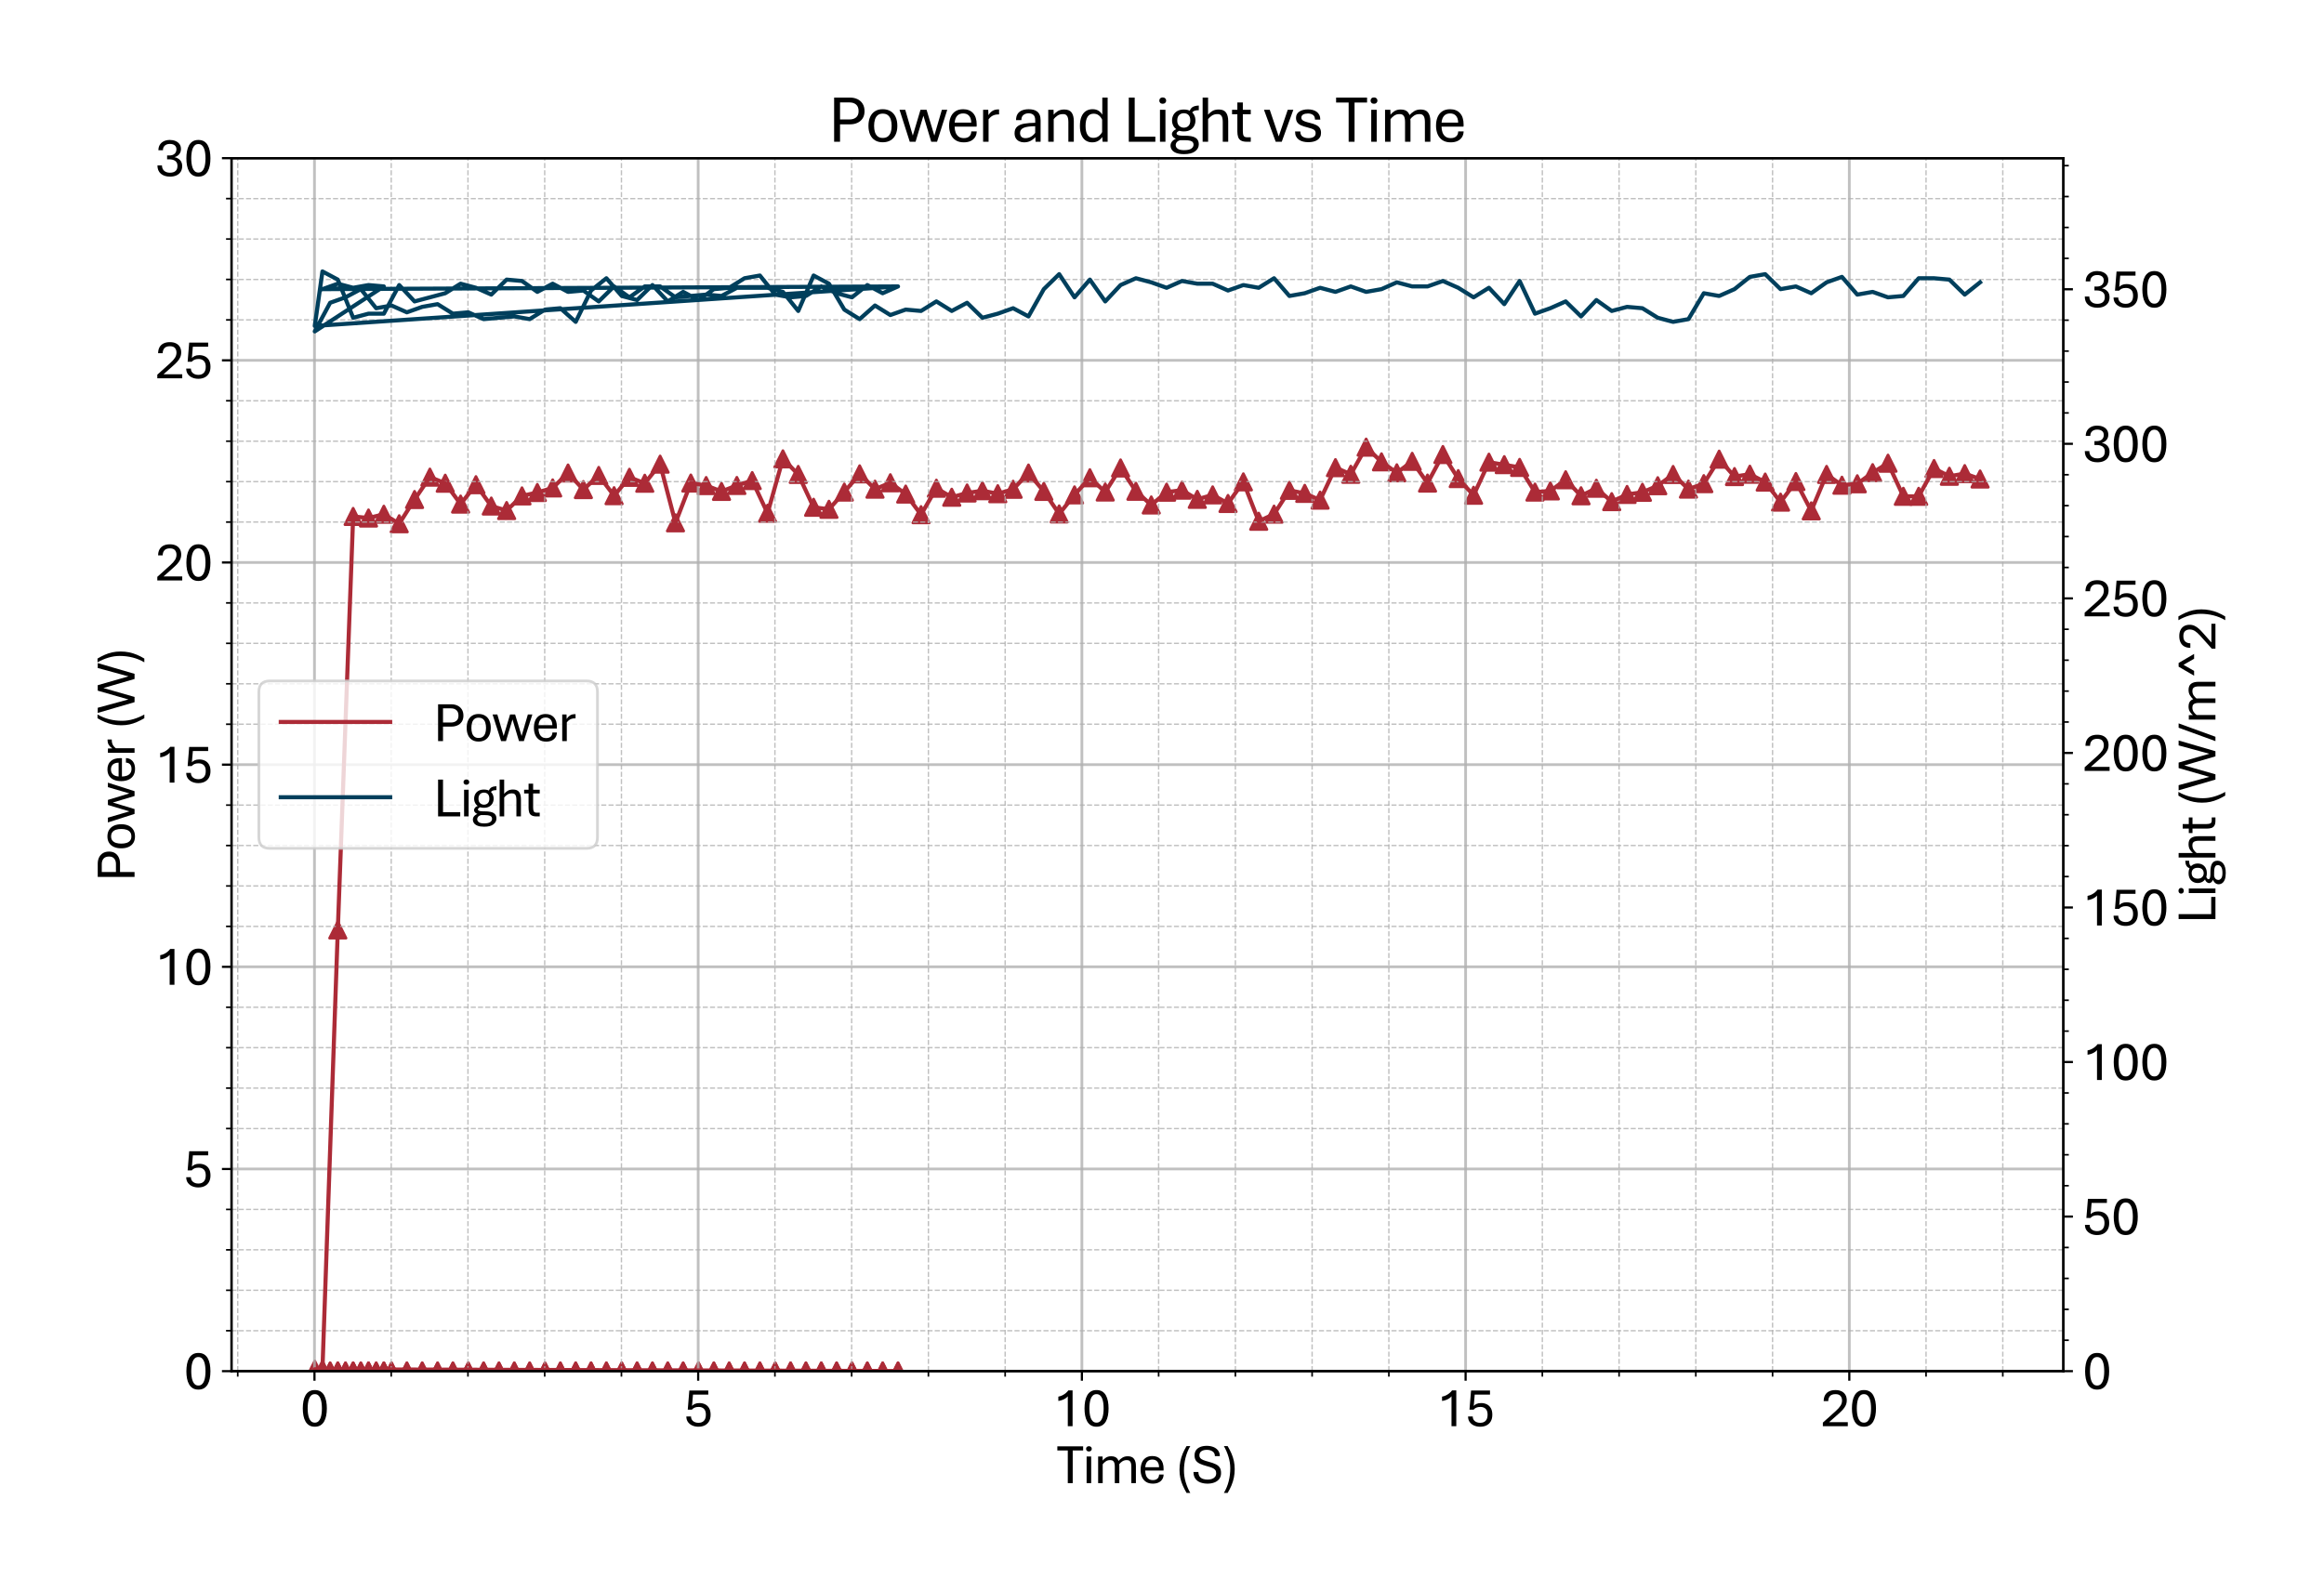 <?xml version="1.0" encoding="utf-8" standalone="no"?>
<!DOCTYPE svg PUBLIC "-//W3C//DTD SVG 1.1//EN"
  "http://www.w3.org/Graphics/SVG/1.1/DTD/svg11.dtd">
<svg xmlns:xlink="http://www.w3.org/1999/xlink" width="849.509pt" height="581.831pt" viewBox="0 0 849.509 581.831" xmlns="http://www.w3.org/2000/svg" version="1.1">
 <defs>
  <style type="text/css">*{stroke-linejoin: round; stroke-linecap: butt}</style>
 </defs>
 <g id="figure_1">
  <g id="patch_1">
   <path d="M 0 581.831 
L 849.509 581.831 
L 849.509 0 
L 0 0 
z
" style="fill: #ffffff"/>
  </g>
  <g id="axes_1">
   <g id="patch_2">
    <path d="M 84.628 501.353 
L 754.228 501.353 
L 754.228 57.833 
L 84.628 57.833 
z
" style="fill: #ffffff"/>
   </g>
   <g id="PathCollection_1">
    <defs>
     <path id="m7e31009fa1" d="M 0 -3 
L -3 3 
L 3 3 
z
" style="stroke: #ac2b37"/>
    </defs>
    <g clip-path="url(#paabb27894a)">
     <use xlink:href="#m7e31009fa1" x="117.87" y="501.353" style="fill: #ac2b37; stroke: #ac2b37"/>
     <use xlink:href="#m7e31009fa1" x="123.48" y="501.338" style="fill: #ac2b37; stroke: #ac2b37"/>
     <use xlink:href="#m7e31009fa1" x="129.09" y="501.323" style="fill: #ac2b37; stroke: #ac2b37"/>
     <use xlink:href="#m7e31009fa1" x="134.701" y="501.323" style="fill: #ac2b37; stroke: #ac2b37"/>
     <use xlink:href="#m7e31009fa1" x="140.311" y="501.308" style="fill: #ac2b37; stroke: #ac2b37"/>
     <use xlink:href="#m7e31009fa1" x="117.87" y="501.353" style="fill: #ac2b37; stroke: #ac2b37"/>
     <use xlink:href="#m7e31009fa1" x="123.48" y="501.338" style="fill: #ac2b37; stroke: #ac2b37"/>
     <use xlink:href="#m7e31009fa1" x="129.09" y="501.323" style="fill: #ac2b37; stroke: #ac2b37"/>
     <use xlink:href="#m7e31009fa1" x="134.701" y="501.323" style="fill: #ac2b37; stroke: #ac2b37"/>
     <use xlink:href="#m7e31009fa1" x="140.311" y="501.308" style="fill: #ac2b37; stroke: #ac2b37"/>
     <use xlink:href="#m7e31009fa1" x="115.064" y="501.323" style="fill: #ac2b37; stroke: #ac2b37"/>
     <use xlink:href="#m7e31009fa1" x="120.675" y="501.323" style="fill: #ac2b37; stroke: #ac2b37"/>
     <use xlink:href="#m7e31009fa1" x="126.285" y="501.308" style="fill: #ac2b37; stroke: #ac2b37"/>
     <use xlink:href="#m7e31009fa1" x="131.896" y="501.323" style="fill: #ac2b37; stroke: #ac2b37"/>
     <use xlink:href="#m7e31009fa1" x="137.506" y="501.323" style="fill: #ac2b37; stroke: #ac2b37"/>
     <use xlink:href="#m7e31009fa1" x="143.116" y="501.308" style="fill: #ac2b37; stroke: #ac2b37"/>
     <use xlink:href="#m7e31009fa1" x="148.727" y="501.323" style="fill: #ac2b37; stroke: #ac2b37"/>
     <use xlink:href="#m7e31009fa1" x="154.337" y="501.323" style="fill: #ac2b37; stroke: #ac2b37"/>
     <use xlink:href="#m7e31009fa1" x="159.948" y="501.323" style="fill: #ac2b37; stroke: #ac2b37"/>
     <use xlink:href="#m7e31009fa1" x="165.558" y="501.323" style="fill: #ac2b37; stroke: #ac2b37"/>
     <use xlink:href="#m7e31009fa1" x="171.168" y="501.323" style="fill: #ac2b37; stroke: #ac2b37"/>
     <use xlink:href="#m7e31009fa1" x="176.779" y="501.323" style="fill: #ac2b37; stroke: #ac2b37"/>
     <use xlink:href="#m7e31009fa1" x="182.389" y="501.323" style="fill: #ac2b37; stroke: #ac2b37"/>
     <use xlink:href="#m7e31009fa1" x="188" y="501.323" style="fill: #ac2b37; stroke: #ac2b37"/>
     <use xlink:href="#m7e31009fa1" x="193.61" y="501.323" style="fill: #ac2b37; stroke: #ac2b37"/>
     <use xlink:href="#m7e31009fa1" x="199.22" y="501.323" style="fill: #ac2b37; stroke: #ac2b37"/>
     <use xlink:href="#m7e31009fa1" x="204.831" y="501.323" style="fill: #ac2b37; stroke: #ac2b37"/>
     <use xlink:href="#m7e31009fa1" x="210.441" y="501.308" style="fill: #ac2b37; stroke: #ac2b37"/>
     <use xlink:href="#m7e31009fa1" x="216.052" y="501.308" style="fill: #ac2b37; stroke: #ac2b37"/>
     <use xlink:href="#m7e31009fa1" x="221.662" y="501.308" style="fill: #ac2b37; stroke: #ac2b37"/>
     <use xlink:href="#m7e31009fa1" x="227.272" y="501.323" style="fill: #ac2b37; stroke: #ac2b37"/>
     <use xlink:href="#m7e31009fa1" x="232.883" y="501.308" style="fill: #ac2b37; stroke: #ac2b37"/>
     <use xlink:href="#m7e31009fa1" x="238.493" y="501.323" style="fill: #ac2b37; stroke: #ac2b37"/>
     <use xlink:href="#m7e31009fa1" x="244.103" y="501.323" style="fill: #ac2b37; stroke: #ac2b37"/>
     <use xlink:href="#m7e31009fa1" x="249.714" y="501.323" style="fill: #ac2b37; stroke: #ac2b37"/>
     <use xlink:href="#m7e31009fa1" x="255.324" y="501.308" style="fill: #ac2b37; stroke: #ac2b37"/>
     <use xlink:href="#m7e31009fa1" x="260.935" y="501.308" style="fill: #ac2b37; stroke: #ac2b37"/>
     <use xlink:href="#m7e31009fa1" x="266.545" y="501.323" style="fill: #ac2b37; stroke: #ac2b37"/>
     <use xlink:href="#m7e31009fa1" x="272.155" y="501.323" style="fill: #ac2b37; stroke: #ac2b37"/>
     <use xlink:href="#m7e31009fa1" x="277.766" y="501.323" style="fill: #ac2b37; stroke: #ac2b37"/>
     <use xlink:href="#m7e31009fa1" x="283.376" y="501.323" style="fill: #ac2b37; stroke: #ac2b37"/>
     <use xlink:href="#m7e31009fa1" x="288.987" y="501.308" style="fill: #ac2b37; stroke: #ac2b37"/>
     <use xlink:href="#m7e31009fa1" x="294.597" y="501.308" style="fill: #ac2b37; stroke: #ac2b37"/>
     <use xlink:href="#m7e31009fa1" x="300.207" y="501.308" style="fill: #ac2b37; stroke: #ac2b37"/>
     <use xlink:href="#m7e31009fa1" x="305.818" y="501.308" style="fill: #ac2b37; stroke: #ac2b37"/>
     <use xlink:href="#m7e31009fa1" x="311.428" y="501.323" style="fill: #ac2b37; stroke: #ac2b37"/>
     <use xlink:href="#m7e31009fa1" x="317.039" y="501.323" style="fill: #ac2b37; stroke: #ac2b37"/>
     <use xlink:href="#m7e31009fa1" x="322.649" y="501.323" style="fill: #ac2b37; stroke: #ac2b37"/>
     <use xlink:href="#m7e31009fa1" x="328.259" y="501.308" style="fill: #ac2b37; stroke: #ac2b37"/>
     <use xlink:href="#m7e31009fa1" x="117.87" y="501.353" style="fill: #ac2b37; stroke: #ac2b37"/>
     <use xlink:href="#m7e31009fa1" x="123.48" y="501.338" style="fill: #ac2b37; stroke: #ac2b37"/>
     <use xlink:href="#m7e31009fa1" x="129.09" y="501.323" style="fill: #ac2b37; stroke: #ac2b37"/>
     <use xlink:href="#m7e31009fa1" x="134.701" y="501.323" style="fill: #ac2b37; stroke: #ac2b37"/>
     <use xlink:href="#m7e31009fa1" x="140.311" y="501.308" style="fill: #ac2b37; stroke: #ac2b37"/>
     <use xlink:href="#m7e31009fa1" x="115.064" y="501.323" style="fill: #ac2b37; stroke: #ac2b37"/>
     <use xlink:href="#m7e31009fa1" x="120.675" y="501.323" style="fill: #ac2b37; stroke: #ac2b37"/>
     <use xlink:href="#m7e31009fa1" x="126.285" y="501.308" style="fill: #ac2b37; stroke: #ac2b37"/>
     <use xlink:href="#m7e31009fa1" x="131.896" y="501.323" style="fill: #ac2b37; stroke: #ac2b37"/>
     <use xlink:href="#m7e31009fa1" x="137.506" y="501.323" style="fill: #ac2b37; stroke: #ac2b37"/>
     <use xlink:href="#m7e31009fa1" x="143.116" y="501.308" style="fill: #ac2b37; stroke: #ac2b37"/>
     <use xlink:href="#m7e31009fa1" x="148.727" y="501.323" style="fill: #ac2b37; stroke: #ac2b37"/>
     <use xlink:href="#m7e31009fa1" x="154.337" y="501.323" style="fill: #ac2b37; stroke: #ac2b37"/>
     <use xlink:href="#m7e31009fa1" x="159.948" y="501.323" style="fill: #ac2b37; stroke: #ac2b37"/>
     <use xlink:href="#m7e31009fa1" x="165.558" y="501.323" style="fill: #ac2b37; stroke: #ac2b37"/>
     <use xlink:href="#m7e31009fa1" x="171.168" y="501.323" style="fill: #ac2b37; stroke: #ac2b37"/>
     <use xlink:href="#m7e31009fa1" x="176.779" y="501.323" style="fill: #ac2b37; stroke: #ac2b37"/>
     <use xlink:href="#m7e31009fa1" x="182.389" y="501.323" style="fill: #ac2b37; stroke: #ac2b37"/>
     <use xlink:href="#m7e31009fa1" x="188" y="501.323" style="fill: #ac2b37; stroke: #ac2b37"/>
     <use xlink:href="#m7e31009fa1" x="193.61" y="501.323" style="fill: #ac2b37; stroke: #ac2b37"/>
     <use xlink:href="#m7e31009fa1" x="199.22" y="501.323" style="fill: #ac2b37; stroke: #ac2b37"/>
     <use xlink:href="#m7e31009fa1" x="204.831" y="501.323" style="fill: #ac2b37; stroke: #ac2b37"/>
     <use xlink:href="#m7e31009fa1" x="210.441" y="501.308" style="fill: #ac2b37; stroke: #ac2b37"/>
     <use xlink:href="#m7e31009fa1" x="216.052" y="501.308" style="fill: #ac2b37; stroke: #ac2b37"/>
     <use xlink:href="#m7e31009fa1" x="221.662" y="501.308" style="fill: #ac2b37; stroke: #ac2b37"/>
     <use xlink:href="#m7e31009fa1" x="227.272" y="501.323" style="fill: #ac2b37; stroke: #ac2b37"/>
     <use xlink:href="#m7e31009fa1" x="232.883" y="501.308" style="fill: #ac2b37; stroke: #ac2b37"/>
     <use xlink:href="#m7e31009fa1" x="238.493" y="501.323" style="fill: #ac2b37; stroke: #ac2b37"/>
     <use xlink:href="#m7e31009fa1" x="244.103" y="501.323" style="fill: #ac2b37; stroke: #ac2b37"/>
     <use xlink:href="#m7e31009fa1" x="249.714" y="501.323" style="fill: #ac2b37; stroke: #ac2b37"/>
     <use xlink:href="#m7e31009fa1" x="255.324" y="501.308" style="fill: #ac2b37; stroke: #ac2b37"/>
     <use xlink:href="#m7e31009fa1" x="260.935" y="501.308" style="fill: #ac2b37; stroke: #ac2b37"/>
     <use xlink:href="#m7e31009fa1" x="266.545" y="501.323" style="fill: #ac2b37; stroke: #ac2b37"/>
     <use xlink:href="#m7e31009fa1" x="272.155" y="501.323" style="fill: #ac2b37; stroke: #ac2b37"/>
     <use xlink:href="#m7e31009fa1" x="277.766" y="501.323" style="fill: #ac2b37; stroke: #ac2b37"/>
     <use xlink:href="#m7e31009fa1" x="283.376" y="501.323" style="fill: #ac2b37; stroke: #ac2b37"/>
     <use xlink:href="#m7e31009fa1" x="288.987" y="501.308" style="fill: #ac2b37; stroke: #ac2b37"/>
     <use xlink:href="#m7e31009fa1" x="294.597" y="501.308" style="fill: #ac2b37; stroke: #ac2b37"/>
     <use xlink:href="#m7e31009fa1" x="300.207" y="501.308" style="fill: #ac2b37; stroke: #ac2b37"/>
     <use xlink:href="#m7e31009fa1" x="305.818" y="501.308" style="fill: #ac2b37; stroke: #ac2b37"/>
     <use xlink:href="#m7e31009fa1" x="311.428" y="501.323" style="fill: #ac2b37; stroke: #ac2b37"/>
     <use xlink:href="#m7e31009fa1" x="317.039" y="501.323" style="fill: #ac2b37; stroke: #ac2b37"/>
     <use xlink:href="#m7e31009fa1" x="322.649" y="501.323" style="fill: #ac2b37; stroke: #ac2b37"/>
     <use xlink:href="#m7e31009fa1" x="328.259" y="501.308" style="fill: #ac2b37; stroke: #ac2b37"/>
     <use xlink:href="#m7e31009fa1" x="115.064" y="500.658" style="fill: #ac2b37; stroke: #ac2b37"/>
     <use xlink:href="#m7e31009fa1" x="117.87" y="500.687" style="fill: #ac2b37; stroke: #ac2b37"/>
     <use xlink:href="#m7e31009fa1" x="123.48" y="340.029" style="fill: #ac2b37; stroke: #ac2b37"/>
     <use xlink:href="#m7e31009fa1" x="129.09" y="188.834" style="fill: #ac2b37; stroke: #ac2b37"/>
     <use xlink:href="#m7e31009fa1" x="134.701" y="189.41" style="fill: #ac2b37; stroke: #ac2b37"/>
     <use xlink:href="#m7e31009fa1" x="140.311" y="188.035" style="fill: #ac2b37; stroke: #ac2b37"/>
     <use xlink:href="#m7e31009fa1" x="145.922" y="191.509" style="fill: #ac2b37; stroke: #ac2b37"/>
     <use xlink:href="#m7e31009fa1" x="151.532" y="182.639" style="fill: #ac2b37; stroke: #ac2b37"/>
     <use xlink:href="#m7e31009fa1" x="157.142" y="174.463" style="fill: #ac2b37; stroke: #ac2b37"/>
     <use xlink:href="#m7e31009fa1" x="162.753" y="176.681" style="fill: #ac2b37; stroke: #ac2b37"/>
     <use xlink:href="#m7e31009fa1" x="168.363" y="184.31" style="fill: #ac2b37; stroke: #ac2b37"/>
     <use xlink:href="#m7e31009fa1" x="173.974" y="177.228" style="fill: #ac2b37; stroke: #ac2b37"/>
     <use xlink:href="#m7e31009fa1" x="179.584" y="185.034" style="fill: #ac2b37; stroke: #ac2b37"/>
     <use xlink:href="#m7e31009fa1" x="185.194" y="186.675" style="fill: #ac2b37; stroke: #ac2b37"/>
     <use xlink:href="#m7e31009fa1" x="190.805" y="181.323" style="fill: #ac2b37; stroke: #ac2b37"/>
     <use xlink:href="#m7e31009fa1" x="196.415" y="180.081" style="fill: #ac2b37; stroke: #ac2b37"/>
     <use xlink:href="#m7e31009fa1" x="202.026" y="178.411" style="fill: #ac2b37; stroke: #ac2b37"/>
     <use xlink:href="#m7e31009fa1" x="207.636" y="172.956" style="fill: #ac2b37; stroke: #ac2b37"/>
     <use xlink:href="#m7e31009fa1" x="213.246" y="179.017" style="fill: #ac2b37; stroke: #ac2b37"/>
     <use xlink:href="#m7e31009fa1" x="218.857" y="173.843" style="fill: #ac2b37; stroke: #ac2b37"/>
     <use xlink:href="#m7e31009fa1" x="224.467" y="181.249" style="fill: #ac2b37; stroke: #ac2b37"/>
     <use xlink:href="#m7e31009fa1" x="230.077" y="174.523" style="fill: #ac2b37; stroke: #ac2b37"/>
     <use xlink:href="#m7e31009fa1" x="235.688" y="176.696" style="fill: #ac2b37; stroke: #ac2b37"/>
     <use xlink:href="#m7e31009fa1" x="241.298" y="169.718" style="fill: #ac2b37; stroke: #ac2b37"/>
     <use xlink:href="#m7e31009fa1" x="246.909" y="191.169" style="fill: #ac2b37; stroke: #ac2b37"/>
     <use xlink:href="#m7e31009fa1" x="252.519" y="176.622" style="fill: #ac2b37; stroke: #ac2b37"/>
     <use xlink:href="#m7e31009fa1" x="258.129" y="177.539" style="fill: #ac2b37; stroke: #ac2b37"/>
     <use xlink:href="#m7e31009fa1" x="263.74" y="179.682" style="fill: #ac2b37; stroke: #ac2b37"/>
     <use xlink:href="#m7e31009fa1" x="269.35" y="177.509" style="fill: #ac2b37; stroke: #ac2b37"/>
     <use xlink:href="#m7e31009fa1" x="274.961" y="175.72" style="fill: #ac2b37; stroke: #ac2b37"/>
     <use xlink:href="#m7e31009fa1" x="280.571" y="187.666" style="fill: #ac2b37; stroke: #ac2b37"/>
     <use xlink:href="#m7e31009fa1" x="286.181" y="167.781" style="fill: #ac2b37; stroke: #ac2b37"/>
     <use xlink:href="#m7e31009fa1" x="291.792" y="173.473" style="fill: #ac2b37; stroke: #ac2b37"/>
     <use xlink:href="#m7e31009fa1" x="297.402" y="185.478" style="fill: #ac2b37; stroke: #ac2b37"/>
     <use xlink:href="#m7e31009fa1" x="303.013" y="186.217" style="fill: #ac2b37; stroke: #ac2b37"/>
     <use xlink:href="#m7e31009fa1" x="308.623" y="179.934" style="fill: #ac2b37; stroke: #ac2b37"/>
     <use xlink:href="#m7e31009fa1" x="314.233" y="173.266" style="fill: #ac2b37; stroke: #ac2b37"/>
     <use xlink:href="#m7e31009fa1" x="319.844" y="178.869" style="fill: #ac2b37; stroke: #ac2b37"/>
     <use xlink:href="#m7e31009fa1" x="325.454" y="176.518" style="fill: #ac2b37; stroke: #ac2b37"/>
     <use xlink:href="#m7e31009fa1" x="331.064" y="180.658" style="fill: #ac2b37; stroke: #ac2b37"/>
     <use xlink:href="#m7e31009fa1" x="336.675" y="188.183" style="fill: #ac2b37; stroke: #ac2b37"/>
     <use xlink:href="#m7e31009fa1" x="342.285" y="178.514" style="fill: #ac2b37; stroke: #ac2b37"/>
     <use xlink:href="#m7e31009fa1" x="347.896" y="181.811" style="fill: #ac2b37; stroke: #ac2b37"/>
     <use xlink:href="#m7e31009fa1" x="353.506" y="180.259" style="fill: #ac2b37; stroke: #ac2b37"/>
     <use xlink:href="#m7e31009fa1" x="359.116" y="179.431" style="fill: #ac2b37; stroke: #ac2b37"/>
     <use xlink:href="#m7e31009fa1" x="364.727" y="180.525" style="fill: #ac2b37; stroke: #ac2b37"/>
     <use xlink:href="#m7e31009fa1" x="370.337" y="178.899" style="fill: #ac2b37; stroke: #ac2b37"/>
     <use xlink:href="#m7e31009fa1" x="375.948" y="172.97" style="fill: #ac2b37; stroke: #ac2b37"/>
     <use xlink:href="#m7e31009fa1" x="381.558" y="179.667" style="fill: #ac2b37; stroke: #ac2b37"/>
     <use xlink:href="#m7e31009fa1" x="387.168" y="187.917" style="fill: #ac2b37; stroke: #ac2b37"/>
     <use xlink:href="#m7e31009fa1" x="392.779" y="180.954" style="fill: #ac2b37; stroke: #ac2b37"/>
     <use xlink:href="#m7e31009fa1" x="398.389" y="174.685" style="fill: #ac2b37; stroke: #ac2b37"/>
     <use xlink:href="#m7e31009fa1" x="404" y="179.904" style="fill: #ac2b37; stroke: #ac2b37"/>
     <use xlink:href="#m7e31009fa1" x="409.61" y="171.108" style="fill: #ac2b37; stroke: #ac2b37"/>
     <use xlink:href="#m7e31009fa1" x="415.22" y="179.623" style="fill: #ac2b37; stroke: #ac2b37"/>
     <use xlink:href="#m7e31009fa1" x="420.831" y="184.635" style="fill: #ac2b37; stroke: #ac2b37"/>
     <use xlink:href="#m7e31009fa1" x="426.441" y="179.963" style="fill: #ac2b37; stroke: #ac2b37"/>
     <use xlink:href="#m7e31009fa1" x="432.052" y="179.224" style="fill: #ac2b37; stroke: #ac2b37"/>
     <use xlink:href="#m7e31009fa1" x="437.662" y="182.58" style="fill: #ac2b37; stroke: #ac2b37"/>
     <use xlink:href="#m7e31009fa1" x="443.272" y="180.954" style="fill: #ac2b37; stroke: #ac2b37"/>
     <use xlink:href="#m7e31009fa1" x="448.883" y="184.088" style="fill: #ac2b37; stroke: #ac2b37"/>
     <use xlink:href="#m7e31009fa1" x="454.493" y="176.193" style="fill: #ac2b37; stroke: #ac2b37"/>
     <use xlink:href="#m7e31009fa1" x="460.103" y="190.593" style="fill: #ac2b37; stroke: #ac2b37"/>
     <use xlink:href="#m7e31009fa1" x="465.714" y="187.991" style="fill: #ac2b37; stroke: #ac2b37"/>
     <use xlink:href="#m7e31009fa1" x="471.324" y="179.298" style="fill: #ac2b37; stroke: #ac2b37"/>
     <use xlink:href="#m7e31009fa1" x="476.935" y="180.392" style="fill: #ac2b37; stroke: #ac2b37"/>
     <use xlink:href="#m7e31009fa1" x="482.545" y="182.861" style="fill: #ac2b37; stroke: #ac2b37"/>
     <use xlink:href="#m7e31009fa1" x="488.155" y="170.989" style="fill: #ac2b37; stroke: #ac2b37"/>
     <use xlink:href="#m7e31009fa1" x="493.766" y="173.414" style="fill: #ac2b37; stroke: #ac2b37"/>
     <use xlink:href="#m7e31009fa1" x="499.376" y="163.494" style="fill: #ac2b37; stroke: #ac2b37"/>
     <use xlink:href="#m7e31009fa1" x="504.987" y="168.875" style="fill: #ac2b37; stroke: #ac2b37"/>
     <use xlink:href="#m7e31009fa1" x="510.597" y="172.882" style="fill: #ac2b37; stroke: #ac2b37"/>
     <use xlink:href="#m7e31009fa1" x="516.207" y="168.683" style="fill: #ac2b37; stroke: #ac2b37"/>
     <use xlink:href="#m7e31009fa1" x="521.818" y="176.637" style="fill: #ac2b37; stroke: #ac2b37"/>
     <use xlink:href="#m7e31009fa1" x="527.428" y="166.199" style="fill: #ac2b37; stroke: #ac2b37"/>
     <use xlink:href="#m7e31009fa1" x="533.039" y="174.996" style="fill: #ac2b37; stroke: #ac2b37"/>
     <use xlink:href="#m7e31009fa1" x="538.649" y="181.087" style="fill: #ac2b37; stroke: #ac2b37"/>
     <use xlink:href="#m7e31009fa1" x="544.259" y="168.993" style="fill: #ac2b37; stroke: #ac2b37"/>
     <use xlink:href="#m7e31009fa1" x="549.87" y="169.895" style="fill: #ac2b37; stroke: #ac2b37"/>
     <use xlink:href="#m7e31009fa1" x="555.48" y="170.901" style="fill: #ac2b37; stroke: #ac2b37"/>
     <use xlink:href="#m7e31009fa1" x="561.09" y="179.934" style="fill: #ac2b37; stroke: #ac2b37"/>
     <use xlink:href="#m7e31009fa1" x="566.701" y="179.505" style="fill: #ac2b37; stroke: #ac2b37"/>
     <use xlink:href="#m7e31009fa1" x="572.311" y="175.424" style="fill: #ac2b37; stroke: #ac2b37"/>
     <use xlink:href="#m7e31009fa1" x="577.922" y="181.279" style="fill: #ac2b37; stroke: #ac2b37"/>
     <use xlink:href="#m7e31009fa1" x="583.532" y="178.529" style="fill: #ac2b37; stroke: #ac2b37"/>
     <use xlink:href="#m7e31009fa1" x="589.142" y="183.423" style="fill: #ac2b37; stroke: #ac2b37"/>
     <use xlink:href="#m7e31009fa1" x="594.753" y="180.791" style="fill: #ac2b37; stroke: #ac2b37"/>
     <use xlink:href="#m7e31009fa1" x="600.363" y="180.007" style="fill: #ac2b37; stroke: #ac2b37"/>
     <use xlink:href="#m7e31009fa1" x="605.974" y="177.598" style="fill: #ac2b37; stroke: #ac2b37"/>
     <use xlink:href="#m7e31009fa1" x="611.584" y="173.488" style="fill: #ac2b37; stroke: #ac2b37"/>
     <use xlink:href="#m7e31009fa1" x="617.194" y="178.84" style="fill: #ac2b37; stroke: #ac2b37"/>
     <use xlink:href="#m7e31009fa1" x="622.805" y="176.844" style="fill: #ac2b37; stroke: #ac2b37"/>
     <use xlink:href="#m7e31009fa1" x="628.415" y="167.885" style="fill: #ac2b37; stroke: #ac2b37"/>
     <use xlink:href="#m7e31009fa1" x="634.026" y="174.256" style="fill: #ac2b37; stroke: #ac2b37"/>
     <use xlink:href="#m7e31009fa1" x="639.636" y="173.399" style="fill: #ac2b37; stroke: #ac2b37"/>
     <use xlink:href="#m7e31009fa1" x="645.246" y="176.267" style="fill: #ac2b37; stroke: #ac2b37"/>
     <use xlink:href="#m7e31009fa1" x="650.857" y="183.6" style="fill: #ac2b37; stroke: #ac2b37"/>
     <use xlink:href="#m7e31009fa1" x="656.467" y="176.075" style="fill: #ac2b37; stroke: #ac2b37"/>
     <use xlink:href="#m7e31009fa1" x="662.077" y="186.793" style="fill: #ac2b37; stroke: #ac2b37"/>
     <use xlink:href="#m7e31009fa1" x="667.688" y="173.473" style="fill: #ac2b37; stroke: #ac2b37"/>
     <use xlink:href="#m7e31009fa1" x="673.298" y="177.42" style="fill: #ac2b37; stroke: #ac2b37"/>
     <use xlink:href="#m7e31009fa1" x="678.909" y="176.888" style="fill: #ac2b37; stroke: #ac2b37"/>
     <use xlink:href="#m7e31009fa1" x="684.519" y="172.822" style="fill: #ac2b37; stroke: #ac2b37"/>
     <use xlink:href="#m7e31009fa1" x="690.129" y="169.363" style="fill: #ac2b37; stroke: #ac2b37"/>
     <use xlink:href="#m7e31009fa1" x="695.74" y="181.471" style="fill: #ac2b37; stroke: #ac2b37"/>
     <use xlink:href="#m7e31009fa1" x="701.35" y="181.471" style="fill: #ac2b37; stroke: #ac2b37"/>
     <use xlink:href="#m7e31009fa1" x="706.961" y="171.314" style="fill: #ac2b37; stroke: #ac2b37"/>
     <use xlink:href="#m7e31009fa1" x="712.571" y="174.138" style="fill: #ac2b37; stroke: #ac2b37"/>
     <use xlink:href="#m7e31009fa1" x="718.181" y="173.177" style="fill: #ac2b37; stroke: #ac2b37"/>
     <use xlink:href="#m7e31009fa1" x="723.792" y="175.144" style="fill: #ac2b37; stroke: #ac2b37"/>
    </g>
   </g>
   <g id="matplotlib.axis_1">
    <g id="xtick_1">
     <g id="line2d_1">
      <path d="M 114.952 501.353 
L 114.952 57.833 
" clip-path="url(#paabb27894a)" style="fill: none; stroke: #b0b0b0; stroke-opacity: 0.8; stroke-linecap: square"/>
     </g>
     <g id="line2d_2">
      <defs>
       <path id="m45f7a833f5" d="M 0 0 
L 0 3.5 
" style="stroke: #000000; stroke-width: 0.8"/>
      </defs>
      <g>
       <use xlink:href="#m45f7a833f5" x="114.952" y="501.353" style="stroke: #000000; stroke-width: 0.8"/>
      </g>
     </g>
     <g id="text_1">
      <!-- 0 -->
      <g transform="translate(109.723 521.496) scale(0.2 -0.2)">
       <defs>
        <path id="AptosDisplay-30" d="M 1672 -56 
Q 1291 -56 1028 105 
Q 766 266 605 552 
Q 444 838 372 1216 
Q 300 1594 300 2031 
Q 300 2475 372 2856 
Q 444 3238 605 3525 
Q 766 3813 1028 3973 
Q 1291 4134 1672 4134 
Q 2053 4134 2317 3975 
Q 2581 3816 2742 3527 
Q 2903 3238 2975 2858 
Q 3047 2478 3047 2038 
Q 3047 1597 2975 1217 
Q 2903 838 2742 552 
Q 2581 266 2318 105 
Q 2056 -56 1672 -56 
z
M 1672 409 
Q 1916 409 2073 550 
Q 2231 691 2322 925 
Q 2413 1159 2448 1448 
Q 2484 1738 2484 2038 
Q 2484 2338 2448 2628 
Q 2413 2919 2322 3153 
Q 2231 3388 2073 3527 
Q 1916 3666 1669 3666 
Q 1428 3666 1268 3527 
Q 1109 3388 1020 3153 
Q 931 2919 893 2628 
Q 856 2338 856 2038 
Q 856 1741 893 1450 
Q 931 1159 1020 925 
Q 1109 691 1268 550 
Q 1428 409 1672 409 
z
" transform="scale(0.016)"/>
       </defs>
       <use xlink:href="#AptosDisplay-30"/>
      </g>
     </g>
    </g>
    <g id="xtick_2">
     <g id="line2d_3">
      <path d="M 255.212 501.353 
L 255.212 57.833 
" clip-path="url(#paabb27894a)" style="fill: none; stroke: #b0b0b0; stroke-opacity: 0.8; stroke-linecap: square"/>
     </g>
     <g id="line2d_4">
      <g>
       <use xlink:href="#m45f7a833f5" x="255.212" y="501.353" style="stroke: #000000; stroke-width: 0.8"/>
      </g>
     </g>
     <g id="text_2">
      <!-- 5 -->
      <g transform="translate(249.982 521.496) scale(0.2 -0.2)">
       <defs>
        <path id="AptosDisplay-35" d="M 1669 -56 
Q 1278 -56 964 83 
Q 650 222 465 483 
Q 281 744 281 1113 
L 816 1113 
Q 816 778 1055 584 
Q 1294 391 1669 391 
Q 2069 391 2291 625 
Q 2513 859 2513 1319 
Q 2513 1772 2291 1989 
Q 2069 2206 1697 2206 
Q 1409 2206 1223 2123 
Q 1038 2041 916 1894 
L 444 1894 
L 622 4078 
L 2788 4078 
L 2788 3613 
L 1041 3613 
L 931 2322 
Q 1044 2453 1251 2550 
Q 1459 2647 1775 2647 
Q 2131 2647 2420 2506 
Q 2709 2366 2881 2072 
Q 3053 1778 3053 1319 
Q 3053 863 2875 558 
Q 2697 253 2384 98 
Q 2072 -56 1669 -56 
z
" transform="scale(0.016)"/>
       </defs>
       <use xlink:href="#AptosDisplay-35"/>
      </g>
     </g>
    </g>
    <g id="xtick_3">
     <g id="line2d_5">
      <path d="M 395.472 501.353 
L 395.472 57.833 
" clip-path="url(#paabb27894a)" style="fill: none; stroke: #b0b0b0; stroke-opacity: 0.8; stroke-linecap: square"/>
     </g>
     <g id="line2d_6">
      <g>
       <use xlink:href="#m45f7a833f5" x="395.472" y="501.353" style="stroke: #000000; stroke-width: 0.8"/>
      </g>
     </g>
     <g id="text_3">
      <!-- 10 -->
      <g transform="translate(385.012 521.496) scale(0.2 -0.2)">
       <defs>
        <path id="AptosDisplay-31" d="M 1659 0 
L 1659 3425 
Q 1575 3309 1420 3201 
Q 1266 3094 1052 3009 
Q 838 2925 578 2888 
L 578 3381 
Q 834 3425 1057 3540 
Q 1281 3656 1453 3806 
Q 1625 3956 1719 4094 
L 2206 4094 
L 2206 0 
L 1659 0 
z
" transform="scale(0.016)"/>
       </defs>
       <use xlink:href="#AptosDisplay-31"/>
       <use xlink:href="#AptosDisplay-30" x="52.295"/>
      </g>
     </g>
    </g>
    <g id="xtick_4">
     <g id="line2d_7">
      <path d="M 535.732 501.353 
L 535.732 57.833 
" clip-path="url(#paabb27894a)" style="fill: none; stroke: #b0b0b0; stroke-opacity: 0.8; stroke-linecap: square"/>
     </g>
     <g id="line2d_8">
      <g>
       <use xlink:href="#m45f7a833f5" x="535.732" y="501.353" style="stroke: #000000; stroke-width: 0.8"/>
      </g>
     </g>
     <g id="text_4">
      <!-- 15 -->
      <g transform="translate(525.272 521.496) scale(0.2 -0.2)">
       <use xlink:href="#AptosDisplay-31"/>
       <use xlink:href="#AptosDisplay-35" x="52.295"/>
      </g>
     </g>
    </g>
    <g id="xtick_5">
     <g id="line2d_9">
      <path d="M 675.991 501.353 
L 675.991 57.833 
" clip-path="url(#paabb27894a)" style="fill: none; stroke: #b0b0b0; stroke-opacity: 0.8; stroke-linecap: square"/>
     </g>
     <g id="line2d_10">
      <g>
       <use xlink:href="#m45f7a833f5" x="675.991" y="501.353" style="stroke: #000000; stroke-width: 0.8"/>
      </g>
     </g>
     <g id="text_5">
      <!-- 20 -->
      <g transform="translate(665.532 521.496) scale(0.2 -0.2)">
       <defs>
        <path id="AptosDisplay-32" d="M 247 0 
L 247 413 
L 1725 1741 
Q 2100 2081 2269 2351 
Q 2438 2622 2438 2938 
Q 2438 3256 2263 3461 
Q 2088 3666 1691 3666 
Q 1247 3666 1055 3439 
Q 863 3213 863 2869 
L 341 2869 
Q 341 3250 491 3534 
Q 641 3819 941 3975 
Q 1241 4131 1691 4131 
Q 2103 4131 2390 3986 
Q 2678 3841 2828 3578 
Q 2978 3316 2978 2959 
Q 2978 2638 2853 2375 
Q 2728 2113 2517 1883 
Q 2306 1653 2044 1425 
L 959 463 
L 3097 463 
L 3097 0 
L 247 0 
z
" transform="scale(0.016)"/>
       </defs>
       <use xlink:href="#AptosDisplay-32"/>
       <use xlink:href="#AptosDisplay-30" x="52.295"/>
      </g>
     </g>
    </g>
    <g id="xtick_6">
     <g id="line2d_11">
      <path d="M 86.9 501.353 
L 86.9 57.833 
" clip-path="url(#paabb27894a)" style="fill: none; stroke-dasharray: 1.85,0.8; stroke-dashoffset: 0; stroke: #b0b0b0; stroke-opacity: 0.8; stroke-width: 0.5"/>
     </g>
     <g id="line2d_12">
      <defs>
       <path id="m6c38621550" d="M 0 0 
L 0 2 
" style="stroke: #000000; stroke-width: 0.6"/>
      </defs>
      <g>
       <use xlink:href="#m6c38621550" x="86.9" y="501.353" style="stroke: #000000; stroke-width: 0.6"/>
      </g>
     </g>
    </g>
    <g id="xtick_7">
     <g id="line2d_13">
      <path d="M 143.004 501.353 
L 143.004 57.833 
" clip-path="url(#paabb27894a)" style="fill: none; stroke-dasharray: 1.85,0.8; stroke-dashoffset: 0; stroke: #b0b0b0; stroke-opacity: 0.8; stroke-width: 0.5"/>
     </g>
     <g id="line2d_14">
      <g>
       <use xlink:href="#m6c38621550" x="143.004" y="501.353" style="stroke: #000000; stroke-width: 0.6"/>
      </g>
     </g>
    </g>
    <g id="xtick_8">
     <g id="line2d_15">
      <path d="M 171.056 501.353 
L 171.056 57.833 
" clip-path="url(#paabb27894a)" style="fill: none; stroke-dasharray: 1.85,0.8; stroke-dashoffset: 0; stroke: #b0b0b0; stroke-opacity: 0.8; stroke-width: 0.5"/>
     </g>
     <g id="line2d_16">
      <g>
       <use xlink:href="#m6c38621550" x="171.056" y="501.353" style="stroke: #000000; stroke-width: 0.6"/>
      </g>
     </g>
    </g>
    <g id="xtick_9">
     <g id="line2d_17">
      <path d="M 199.108 501.353 
L 199.108 57.833 
" clip-path="url(#paabb27894a)" style="fill: none; stroke-dasharray: 1.85,0.8; stroke-dashoffset: 0; stroke: #b0b0b0; stroke-opacity: 0.8; stroke-width: 0.5"/>
     </g>
     <g id="line2d_18">
      <g>
       <use xlink:href="#m6c38621550" x="199.108" y="501.353" style="stroke: #000000; stroke-width: 0.6"/>
      </g>
     </g>
    </g>
    <g id="xtick_10">
     <g id="line2d_19">
      <path d="M 227.16 501.353 
L 227.16 57.833 
" clip-path="url(#paabb27894a)" style="fill: none; stroke-dasharray: 1.85,0.8; stroke-dashoffset: 0; stroke: #b0b0b0; stroke-opacity: 0.8; stroke-width: 0.5"/>
     </g>
     <g id="line2d_20">
      <g>
       <use xlink:href="#m6c38621550" x="227.16" y="501.353" style="stroke: #000000; stroke-width: 0.6"/>
      </g>
     </g>
    </g>
    <g id="xtick_11">
     <g id="line2d_21">
      <path d="M 283.264 501.353 
L 283.264 57.833 
" clip-path="url(#paabb27894a)" style="fill: none; stroke-dasharray: 1.85,0.8; stroke-dashoffset: 0; stroke: #b0b0b0; stroke-opacity: 0.8; stroke-width: 0.5"/>
     </g>
     <g id="line2d_22">
      <g>
       <use xlink:href="#m6c38621550" x="283.264" y="501.353" style="stroke: #000000; stroke-width: 0.6"/>
      </g>
     </g>
    </g>
    <g id="xtick_12">
     <g id="line2d_23">
      <path d="M 311.316 501.353 
L 311.316 57.833 
" clip-path="url(#paabb27894a)" style="fill: none; stroke-dasharray: 1.85,0.8; stroke-dashoffset: 0; stroke: #b0b0b0; stroke-opacity: 0.8; stroke-width: 0.5"/>
     </g>
     <g id="line2d_24">
      <g>
       <use xlink:href="#m6c38621550" x="311.316" y="501.353" style="stroke: #000000; stroke-width: 0.6"/>
      </g>
     </g>
    </g>
    <g id="xtick_13">
     <g id="line2d_25">
      <path d="M 339.368 501.353 
L 339.368 57.833 
" clip-path="url(#paabb27894a)" style="fill: none; stroke-dasharray: 1.85,0.8; stroke-dashoffset: 0; stroke: #b0b0b0; stroke-opacity: 0.8; stroke-width: 0.5"/>
     </g>
     <g id="line2d_26">
      <g>
       <use xlink:href="#m6c38621550" x="339.368" y="501.353" style="stroke: #000000; stroke-width: 0.6"/>
      </g>
     </g>
    </g>
    <g id="xtick_14">
     <g id="line2d_27">
      <path d="M 367.42 501.353 
L 367.42 57.833 
" clip-path="url(#paabb27894a)" style="fill: none; stroke-dasharray: 1.85,0.8; stroke-dashoffset: 0; stroke: #b0b0b0; stroke-opacity: 0.8; stroke-width: 0.5"/>
     </g>
     <g id="line2d_28">
      <g>
       <use xlink:href="#m6c38621550" x="367.42" y="501.353" style="stroke: #000000; stroke-width: 0.6"/>
      </g>
     </g>
    </g>
    <g id="xtick_15">
     <g id="line2d_29">
      <path d="M 423.524 501.353 
L 423.524 57.833 
" clip-path="url(#paabb27894a)" style="fill: none; stroke-dasharray: 1.85,0.8; stroke-dashoffset: 0; stroke: #b0b0b0; stroke-opacity: 0.8; stroke-width: 0.5"/>
     </g>
     <g id="line2d_30">
      <g>
       <use xlink:href="#m6c38621550" x="423.524" y="501.353" style="stroke: #000000; stroke-width: 0.6"/>
      </g>
     </g>
    </g>
    <g id="xtick_16">
     <g id="line2d_31">
      <path d="M 451.576 501.353 
L 451.576 57.833 
" clip-path="url(#paabb27894a)" style="fill: none; stroke-dasharray: 1.85,0.8; stroke-dashoffset: 0; stroke: #b0b0b0; stroke-opacity: 0.8; stroke-width: 0.5"/>
     </g>
     <g id="line2d_32">
      <g>
       <use xlink:href="#m6c38621550" x="451.576" y="501.353" style="stroke: #000000; stroke-width: 0.6"/>
      </g>
     </g>
    </g>
    <g id="xtick_17">
     <g id="line2d_33">
      <path d="M 479.628 501.353 
L 479.628 57.833 
" clip-path="url(#paabb27894a)" style="fill: none; stroke-dasharray: 1.85,0.8; stroke-dashoffset: 0; stroke: #b0b0b0; stroke-opacity: 0.8; stroke-width: 0.5"/>
     </g>
     <g id="line2d_34">
      <g>
       <use xlink:href="#m6c38621550" x="479.628" y="501.353" style="stroke: #000000; stroke-width: 0.6"/>
      </g>
     </g>
    </g>
    <g id="xtick_18">
     <g id="line2d_35">
      <path d="M 507.68 501.353 
L 507.68 57.833 
" clip-path="url(#paabb27894a)" style="fill: none; stroke-dasharray: 1.85,0.8; stroke-dashoffset: 0; stroke: #b0b0b0; stroke-opacity: 0.8; stroke-width: 0.5"/>
     </g>
     <g id="line2d_36">
      <g>
       <use xlink:href="#m6c38621550" x="507.68" y="501.353" style="stroke: #000000; stroke-width: 0.6"/>
      </g>
     </g>
    </g>
    <g id="xtick_19">
     <g id="line2d_37">
      <path d="M 563.783 501.353 
L 563.783 57.833 
" clip-path="url(#paabb27894a)" style="fill: none; stroke-dasharray: 1.85,0.8; stroke-dashoffset: 0; stroke: #b0b0b0; stroke-opacity: 0.8; stroke-width: 0.5"/>
     </g>
     <g id="line2d_38">
      <g>
       <use xlink:href="#m6c38621550" x="563.783" y="501.353" style="stroke: #000000; stroke-width: 0.6"/>
      </g>
     </g>
    </g>
    <g id="xtick_20">
     <g id="line2d_39">
      <path d="M 591.835 501.353 
L 591.835 57.833 
" clip-path="url(#paabb27894a)" style="fill: none; stroke-dasharray: 1.85,0.8; stroke-dashoffset: 0; stroke: #b0b0b0; stroke-opacity: 0.8; stroke-width: 0.5"/>
     </g>
     <g id="line2d_40">
      <g>
       <use xlink:href="#m6c38621550" x="591.835" y="501.353" style="stroke: #000000; stroke-width: 0.6"/>
      </g>
     </g>
    </g>
    <g id="xtick_21">
     <g id="line2d_41">
      <path d="M 619.887 501.353 
L 619.887 57.833 
" clip-path="url(#paabb27894a)" style="fill: none; stroke-dasharray: 1.85,0.8; stroke-dashoffset: 0; stroke: #b0b0b0; stroke-opacity: 0.8; stroke-width: 0.5"/>
     </g>
     <g id="line2d_42">
      <g>
       <use xlink:href="#m6c38621550" x="619.887" y="501.353" style="stroke: #000000; stroke-width: 0.6"/>
      </g>
     </g>
    </g>
    <g id="xtick_22">
     <g id="line2d_43">
      <path d="M 647.939 501.353 
L 647.939 57.833 
" clip-path="url(#paabb27894a)" style="fill: none; stroke-dasharray: 1.85,0.8; stroke-dashoffset: 0; stroke: #b0b0b0; stroke-opacity: 0.8; stroke-width: 0.5"/>
     </g>
     <g id="line2d_44">
      <g>
       <use xlink:href="#m6c38621550" x="647.939" y="501.353" style="stroke: #000000; stroke-width: 0.6"/>
      </g>
     </g>
    </g>
    <g id="xtick_23">
     <g id="line2d_45">
      <path d="M 704.043 501.353 
L 704.043 57.833 
" clip-path="url(#paabb27894a)" style="fill: none; stroke-dasharray: 1.85,0.8; stroke-dashoffset: 0; stroke: #b0b0b0; stroke-opacity: 0.8; stroke-width: 0.5"/>
     </g>
     <g id="line2d_46">
      <g>
       <use xlink:href="#m6c38621550" x="704.043" y="501.353" style="stroke: #000000; stroke-width: 0.6"/>
      </g>
     </g>
    </g>
    <g id="xtick_24">
     <g id="line2d_47">
      <path d="M 732.095 501.353 
L 732.095 57.833 
" clip-path="url(#paabb27894a)" style="fill: none; stroke-dasharray: 1.85,0.8; stroke-dashoffset: 0; stroke: #b0b0b0; stroke-opacity: 0.8; stroke-width: 0.5"/>
     </g>
     <g id="line2d_48">
      <g>
       <use xlink:href="#m6c38621550" x="732.095" y="501.353" style="stroke: #000000; stroke-width: 0.6"/>
      </g>
     </g>
    </g>
    <g id="text_6">
     <!-- Time (S) -->
     <g transform="translate(386.337 542.306) scale(0.2 -0.2)">
      <defs>
       <path id="AptosDisplay-54" d="M 1244 0 
L 1244 3734 
L 50 3734 
L 50 4206 
L 2997 4206 
L 2997 3734 
L 1806 3734 
L 1806 0 
L 1244 0 
z
" transform="scale(0.016)"/>
       <path id="AptosDisplay-69" d="M 413 0 
L 413 3044 
L 934 3044 
L 934 0 
L 413 0 
z
M 675 3616 
Q 525 3616 437 3702 
Q 350 3788 350 3919 
Q 350 4050 437 4136 
Q 525 4222 675 4222 
Q 822 4222 912 4136 
Q 1003 4050 1003 3919 
Q 1003 3788 912 3702 
Q 822 3616 675 3616 
z
" transform="scale(0.016)"/>
       <path id="AptosDisplay-6d" d="M 413 0 
L 413 3044 
L 919 3044 
L 931 2575 
Q 1063 2756 1303 2914 
Q 1544 3072 1903 3072 
Q 2403 3072 2618 2778 
Q 2834 2484 2834 1963 
L 2834 0 
L 2316 0 
L 2316 1891 
Q 2316 2106 2275 2275 
Q 2234 2444 2120 2539 
Q 2006 2634 1788 2634 
Q 1488 2634 1277 2482 
Q 1066 2331 934 2156 
L 934 0 
L 413 0 
z
M 4206 0 
L 4206 1891 
Q 4206 2106 4164 2275 
Q 4122 2444 4009 2539 
Q 3897 2634 3681 2634 
Q 3381 2634 3165 2484 
Q 2950 2334 2822 2159 
L 2744 2544 
Q 2916 2741 3175 2906 
Q 3434 3072 3800 3072 
Q 4291 3072 4509 2778 
Q 4728 2484 4728 1963 
L 4728 0 
L 4206 0 
z
" transform="scale(0.016)"/>
       <path id="AptosDisplay-65" d="M 1663 -56 
Q 1188 -56 878 151 
Q 569 359 417 717 
Q 266 1075 266 1522 
Q 266 1988 412 2342 
Q 559 2697 857 2897 
Q 1156 3097 1606 3097 
Q 2209 3097 2550 2722 
Q 2891 2347 2891 1644 
Q 2891 1597 2889 1533 
Q 2888 1469 2881 1441 
L 791 1441 
Q 794 1144 881 895 
Q 969 647 1161 497 
Q 1353 347 1663 347 
Q 1997 347 2183 511 
Q 2369 675 2378 984 
L 2894 984 
Q 2884 663 2732 430 
Q 2581 197 2309 70 
Q 2038 -56 1663 -56 
z
M 794 1822 
L 2375 1822 
Q 2366 2247 2166 2472 
Q 1966 2697 1606 2697 
Q 1241 2697 1036 2473 
Q 831 2250 794 1822 
z
" transform="scale(0.016)"/>
       <path id="AptosDisplay-20" transform="scale(0.016)"/>
       <path id="AptosDisplay-28" d="M 1219 -1116 
Q 969 -678 787 -267 
Q 606 144 511 581 
Q 416 1019 416 1528 
Q 416 2028 509 2486 
Q 603 2944 783 3378 
Q 963 3813 1219 4231 
L 1647 4231 
Q 1278 3600 1101 2886 
Q 925 2172 925 1428 
Q 925 766 1125 103 
Q 1325 -559 1647 -1116 
L 1219 -1116 
z
" transform="scale(0.016)"/>
       <path id="AptosDisplay-53" d="M 1778 -56 
Q 1328 -56 962 81 
Q 597 219 384 512 
Q 172 806 172 1275 
L 734 1275 
Q 738 941 883 750 
Q 1028 559 1267 481 
Q 1506 403 1794 403 
Q 2063 403 2283 483 
Q 2503 563 2634 723 
Q 2766 884 2766 1134 
Q 2766 1356 2662 1497 
Q 2559 1638 2321 1742 
Q 2084 1847 1678 1950 
Q 1203 2075 897 2223 
Q 591 2372 442 2594 
Q 294 2816 294 3156 
Q 294 3516 462 3761 
Q 631 4006 945 4134 
Q 1259 4263 1697 4263 
Q 2103 4263 2440 4131 
Q 2778 4000 2979 3737 
Q 3181 3475 3181 3084 
L 2616 3084 
Q 2622 3441 2356 3623 
Q 2091 3806 1700 3806 
Q 1300 3806 1073 3645 
Q 847 3484 847 3175 
Q 847 2991 944 2867 
Q 1041 2744 1280 2644 
Q 1519 2544 1941 2434 
Q 2428 2303 2731 2153 
Q 3034 2003 3178 1768 
Q 3322 1534 3322 1153 
Q 3322 747 3117 480 
Q 2913 213 2564 78 
Q 2216 -56 1778 -56 
z
" transform="scale(0.016)"/>
       <path id="AptosDisplay-29" d="M 234 -1116 
Q 609 -481 786 233 
Q 963 947 963 1694 
Q 963 2356 759 3015 
Q 556 3675 234 4231 
L 663 4231 
Q 919 3800 1098 3389 
Q 1278 2978 1373 2540 
Q 1469 2103 1469 1594 
Q 1469 1094 1375 634 
Q 1281 175 1100 -259 
Q 919 -694 663 -1116 
L 234 -1116 
z
" transform="scale(0.016)"/>
      </defs>
      <use xlink:href="#AptosDisplay-54"/>
      <use xlink:href="#AptosDisplay-69" x="47.705"/>
      <use xlink:href="#AptosDisplay-6d" x="68.75"/>
      <use xlink:href="#AptosDisplay-65" x="148.73"/>
      <use xlink:href="#AptosDisplay-20" x="198.145"/>
      <use xlink:href="#AptosDisplay-28" x="217.432"/>
      <use xlink:href="#AptosDisplay-53" x="246.875"/>
      <use xlink:href="#AptosDisplay-29" x="301.465"/>
     </g>
    </g>
   </g>
   <g id="matplotlib.axis_2">
    <g id="ytick_1">
     <g id="line2d_49">
      <path d="M 84.628 501.353 
L 754.228 501.353 
" clip-path="url(#paabb27894a)" style="fill: none; stroke: #b0b0b0; stroke-opacity: 0.8; stroke-linecap: square"/>
     </g>
     <g id="line2d_50">
      <defs>
       <path id="m9f5a17e013" d="M 0 0 
L -3.5 0 
" style="stroke: #000000; stroke-width: 0.8"/>
      </defs>
      <g>
       <use xlink:href="#m9f5a17e013" x="84.628" y="501.353" style="stroke: #000000; stroke-width: 0.8"/>
      </g>
     </g>
     <g id="text_7">
      <!-- 0 -->
      <g transform="translate(67.169 507.924) scale(0.2 -0.2)">
       <use xlink:href="#AptosDisplay-30"/>
      </g>
     </g>
    </g>
    <g id="ytick_2">
     <g id="line2d_51">
      <path d="M 84.628 427.433 
L 754.228 427.433 
" clip-path="url(#paabb27894a)" style="fill: none; stroke: #b0b0b0; stroke-opacity: 0.8; stroke-linecap: square"/>
     </g>
     <g id="line2d_52">
      <g>
       <use xlink:href="#m9f5a17e013" x="84.628" y="427.433" style="stroke: #000000; stroke-width: 0.8"/>
      </g>
     </g>
     <g id="text_8">
      <!-- 5 -->
      <g transform="translate(67.169 434.004) scale(0.2 -0.2)">
       <use xlink:href="#AptosDisplay-35"/>
      </g>
     </g>
    </g>
    <g id="ytick_3">
     <g id="line2d_53">
      <path d="M 84.628 353.512 
L 754.228 353.512 
" clip-path="url(#paabb27894a)" style="fill: none; stroke: #b0b0b0; stroke-opacity: 0.8; stroke-linecap: square"/>
     </g>
     <g id="line2d_54">
      <g>
       <use xlink:href="#m9f5a17e013" x="84.628" y="353.512" style="stroke: #000000; stroke-width: 0.8"/>
      </g>
     </g>
     <g id="text_9">
      <!-- 10 -->
      <g transform="translate(56.709 360.084) scale(0.2 -0.2)">
       <use xlink:href="#AptosDisplay-31"/>
       <use xlink:href="#AptosDisplay-30" x="52.295"/>
      </g>
     </g>
    </g>
    <g id="ytick_4">
     <g id="line2d_55">
      <path d="M 84.628 279.592 
L 754.228 279.592 
" clip-path="url(#paabb27894a)" style="fill: none; stroke: #b0b0b0; stroke-opacity: 0.8; stroke-linecap: square"/>
     </g>
     <g id="line2d_56">
      <g>
       <use xlink:href="#m9f5a17e013" x="84.628" y="279.592" style="stroke: #000000; stroke-width: 0.8"/>
      </g>
     </g>
     <g id="text_10">
      <!-- 15 -->
      <g transform="translate(56.709 286.164) scale(0.2 -0.2)">
       <use xlink:href="#AptosDisplay-31"/>
       <use xlink:href="#AptosDisplay-35" x="52.295"/>
      </g>
     </g>
    </g>
    <g id="ytick_5">
     <g id="line2d_57">
      <path d="M 84.628 205.673 
L 754.228 205.673 
" clip-path="url(#paabb27894a)" style="fill: none; stroke: #b0b0b0; stroke-opacity: 0.8; stroke-linecap: square"/>
     </g>
     <g id="line2d_58">
      <g>
       <use xlink:href="#m9f5a17e013" x="84.628" y="205.673" style="stroke: #000000; stroke-width: 0.8"/>
      </g>
     </g>
     <g id="text_11">
      <!-- 20 -->
      <g transform="translate(56.709 212.244) scale(0.2 -0.2)">
       <use xlink:href="#AptosDisplay-32"/>
       <use xlink:href="#AptosDisplay-30" x="52.295"/>
      </g>
     </g>
    </g>
    <g id="ytick_6">
     <g id="line2d_59">
      <path d="M 84.628 131.752 
L 754.228 131.752 
" clip-path="url(#paabb27894a)" style="fill: none; stroke: #b0b0b0; stroke-opacity: 0.8; stroke-linecap: square"/>
     </g>
     <g id="line2d_60">
      <g>
       <use xlink:href="#m9f5a17e013" x="84.628" y="131.752" style="stroke: #000000; stroke-width: 0.8"/>
      </g>
     </g>
     <g id="text_12">
      <!-- 25 -->
      <g transform="translate(56.709 138.324) scale(0.2 -0.2)">
       <use xlink:href="#AptosDisplay-32"/>
       <use xlink:href="#AptosDisplay-35" x="52.295"/>
      </g>
     </g>
    </g>
    <g id="ytick_7">
     <g id="line2d_61">
      <path d="M 84.628 57.833 
L 754.228 57.833 
" clip-path="url(#paabb27894a)" style="fill: none; stroke: #b0b0b0; stroke-opacity: 0.8; stroke-linecap: square"/>
     </g>
     <g id="line2d_62">
      <g>
       <use xlink:href="#m9f5a17e013" x="84.628" y="57.833" style="stroke: #000000; stroke-width: 0.8"/>
      </g>
     </g>
     <g id="text_13">
      <!-- 30 -->
      <g transform="translate(56.709 64.404) scale(0.2 -0.2)">
       <defs>
        <path id="AptosDisplay-33" d="M 1700 -56 
Q 1047 -56 655 275 
Q 263 606 263 1225 
L 781 1225 
Q 781 844 1023 617 
Q 1266 391 1697 391 
Q 2094 391 2322 581 
Q 2550 772 2550 1172 
Q 2550 1556 2297 1737 
Q 2044 1919 1609 1919 
L 1366 1919 
L 1366 2363 
L 1622 2363 
Q 2013 2363 2222 2555 
Q 2431 2747 2431 3066 
Q 2431 3372 2226 3526 
Q 2022 3681 1684 3681 
Q 1306 3681 1095 3481 
Q 884 3281 891 2956 
L 372 2956 
Q 372 3319 536 3583 
Q 700 3847 995 3990 
Q 1291 4134 1681 4134 
Q 2031 4134 2318 4017 
Q 2606 3900 2778 3670 
Q 2950 3441 2950 3097 
Q 2950 2738 2745 2498 
Q 2541 2259 2206 2166 
Q 2591 2097 2841 1836 
Q 3091 1575 3091 1150 
Q 3091 763 2916 494 
Q 2741 225 2428 84 
Q 2116 -56 1700 -56 
z
" transform="scale(0.016)"/>
       </defs>
       <use xlink:href="#AptosDisplay-33"/>
       <use xlink:href="#AptosDisplay-30" x="52.295"/>
      </g>
     </g>
    </g>
    <g id="ytick_8">
     <g id="line2d_63">
      <path d="M 84.628 486.568 
L 754.228 486.568 
" clip-path="url(#paabb27894a)" style="fill: none; stroke-dasharray: 1.85,0.8; stroke-dashoffset: 0; stroke: #b0b0b0; stroke-opacity: 0.8; stroke-width: 0.5"/>
     </g>
     <g id="line2d_64">
      <defs>
       <path id="mf665699aaa" d="M 0 0 
L -2 0 
" style="stroke: #000000; stroke-width: 0.6"/>
      </defs>
      <g>
       <use xlink:href="#mf665699aaa" x="84.628" y="486.568" style="stroke: #000000; stroke-width: 0.6"/>
      </g>
     </g>
    </g>
    <g id="ytick_9">
     <g id="line2d_65">
      <path d="M 84.628 471.784 
L 754.228 471.784 
" clip-path="url(#paabb27894a)" style="fill: none; stroke-dasharray: 1.85,0.8; stroke-dashoffset: 0; stroke: #b0b0b0; stroke-opacity: 0.8; stroke-width: 0.5"/>
     </g>
     <g id="line2d_66">
      <g>
       <use xlink:href="#mf665699aaa" x="84.628" y="471.784" style="stroke: #000000; stroke-width: 0.6"/>
      </g>
     </g>
    </g>
    <g id="ytick_10">
     <g id="line2d_67">
      <path d="M 84.628 457 
L 754.228 457 
" clip-path="url(#paabb27894a)" style="fill: none; stroke-dasharray: 1.85,0.8; stroke-dashoffset: 0; stroke: #b0b0b0; stroke-opacity: 0.8; stroke-width: 0.5"/>
     </g>
     <g id="line2d_68">
      <g>
       <use xlink:href="#mf665699aaa" x="84.628" y="457" style="stroke: #000000; stroke-width: 0.6"/>
      </g>
     </g>
    </g>
    <g id="ytick_11">
     <g id="line2d_69">
      <path d="M 84.628 442.216 
L 754.228 442.216 
" clip-path="url(#paabb27894a)" style="fill: none; stroke-dasharray: 1.85,0.8; stroke-dashoffset: 0; stroke: #b0b0b0; stroke-opacity: 0.8; stroke-width: 0.5"/>
     </g>
     <g id="line2d_70">
      <g>
       <use xlink:href="#mf665699aaa" x="84.628" y="442.216" style="stroke: #000000; stroke-width: 0.6"/>
      </g>
     </g>
    </g>
    <g id="ytick_12">
     <g id="line2d_71">
      <path d="M 84.628 412.649 
L 754.228 412.649 
" clip-path="url(#paabb27894a)" style="fill: none; stroke-dasharray: 1.85,0.8; stroke-dashoffset: 0; stroke: #b0b0b0; stroke-opacity: 0.8; stroke-width: 0.5"/>
     </g>
     <g id="line2d_72">
      <g>
       <use xlink:href="#mf665699aaa" x="84.628" y="412.649" style="stroke: #000000; stroke-width: 0.6"/>
      </g>
     </g>
    </g>
    <g id="ytick_13">
     <g id="line2d_73">
      <path d="M 84.628 397.865 
L 754.228 397.865 
" clip-path="url(#paabb27894a)" style="fill: none; stroke-dasharray: 1.85,0.8; stroke-dashoffset: 0; stroke: #b0b0b0; stroke-opacity: 0.8; stroke-width: 0.5"/>
     </g>
     <g id="line2d_74">
      <g>
       <use xlink:href="#mf665699aaa" x="84.628" y="397.865" style="stroke: #000000; stroke-width: 0.6"/>
      </g>
     </g>
    </g>
    <g id="ytick_14">
     <g id="line2d_75">
      <path d="M 84.628 383.08 
L 754.228 383.08 
" clip-path="url(#paabb27894a)" style="fill: none; stroke-dasharray: 1.85,0.8; stroke-dashoffset: 0; stroke: #b0b0b0; stroke-opacity: 0.8; stroke-width: 0.5"/>
     </g>
     <g id="line2d_76">
      <g>
       <use xlink:href="#mf665699aaa" x="84.628" y="383.08" style="stroke: #000000; stroke-width: 0.6"/>
      </g>
     </g>
    </g>
    <g id="ytick_15">
     <g id="line2d_77">
      <path d="M 84.628 368.296 
L 754.228 368.296 
" clip-path="url(#paabb27894a)" style="fill: none; stroke-dasharray: 1.85,0.8; stroke-dashoffset: 0; stroke: #b0b0b0; stroke-opacity: 0.8; stroke-width: 0.5"/>
     </g>
     <g id="line2d_78">
      <g>
       <use xlink:href="#mf665699aaa" x="84.628" y="368.296" style="stroke: #000000; stroke-width: 0.6"/>
      </g>
     </g>
    </g>
    <g id="ytick_16">
     <g id="line2d_79">
      <path d="M 84.628 338.728 
L 754.228 338.728 
" clip-path="url(#paabb27894a)" style="fill: none; stroke-dasharray: 1.85,0.8; stroke-dashoffset: 0; stroke: #b0b0b0; stroke-opacity: 0.8; stroke-width: 0.5"/>
     </g>
     <g id="line2d_80">
      <g>
       <use xlink:href="#mf665699aaa" x="84.628" y="338.728" style="stroke: #000000; stroke-width: 0.6"/>
      </g>
     </g>
    </g>
    <g id="ytick_17">
     <g id="line2d_81">
      <path d="M 84.628 323.945 
L 754.228 323.945 
" clip-path="url(#paabb27894a)" style="fill: none; stroke-dasharray: 1.85,0.8; stroke-dashoffset: 0; stroke: #b0b0b0; stroke-opacity: 0.8; stroke-width: 0.5"/>
     </g>
     <g id="line2d_82">
      <g>
       <use xlink:href="#mf665699aaa" x="84.628" y="323.945" style="stroke: #000000; stroke-width: 0.6"/>
      </g>
     </g>
    </g>
    <g id="ytick_18">
     <g id="line2d_83">
      <path d="M 84.628 309.161 
L 754.228 309.161 
" clip-path="url(#paabb27894a)" style="fill: none; stroke-dasharray: 1.85,0.8; stroke-dashoffset: 0; stroke: #b0b0b0; stroke-opacity: 0.8; stroke-width: 0.5"/>
     </g>
     <g id="line2d_84">
      <g>
       <use xlink:href="#mf665699aaa" x="84.628" y="309.161" style="stroke: #000000; stroke-width: 0.6"/>
      </g>
     </g>
    </g>
    <g id="ytick_19">
     <g id="line2d_85">
      <path d="M 84.628 294.377 
L 754.228 294.377 
" clip-path="url(#paabb27894a)" style="fill: none; stroke-dasharray: 1.85,0.8; stroke-dashoffset: 0; stroke: #b0b0b0; stroke-opacity: 0.8; stroke-width: 0.5"/>
     </g>
     <g id="line2d_86">
      <g>
       <use xlink:href="#mf665699aaa" x="84.628" y="294.377" style="stroke: #000000; stroke-width: 0.6"/>
      </g>
     </g>
    </g>
    <g id="ytick_20">
     <g id="line2d_87">
      <path d="M 84.628 264.808 
L 754.228 264.808 
" clip-path="url(#paabb27894a)" style="fill: none; stroke-dasharray: 1.85,0.8; stroke-dashoffset: 0; stroke: #b0b0b0; stroke-opacity: 0.8; stroke-width: 0.5"/>
     </g>
     <g id="line2d_88">
      <g>
       <use xlink:href="#mf665699aaa" x="84.628" y="264.808" style="stroke: #000000; stroke-width: 0.6"/>
      </g>
     </g>
    </g>
    <g id="ytick_21">
     <g id="line2d_89">
      <path d="M 84.628 250.024 
L 754.228 250.024 
" clip-path="url(#paabb27894a)" style="fill: none; stroke-dasharray: 1.85,0.8; stroke-dashoffset: 0; stroke: #b0b0b0; stroke-opacity: 0.8; stroke-width: 0.5"/>
     </g>
     <g id="line2d_90">
      <g>
       <use xlink:href="#mf665699aaa" x="84.628" y="250.024" style="stroke: #000000; stroke-width: 0.6"/>
      </g>
     </g>
    </g>
    <g id="ytick_22">
     <g id="line2d_91">
      <path d="M 84.628 235.24 
L 754.228 235.24 
" clip-path="url(#paabb27894a)" style="fill: none; stroke-dasharray: 1.85,0.8; stroke-dashoffset: 0; stroke: #b0b0b0; stroke-opacity: 0.8; stroke-width: 0.5"/>
     </g>
     <g id="line2d_92">
      <g>
       <use xlink:href="#mf665699aaa" x="84.628" y="235.24" style="stroke: #000000; stroke-width: 0.6"/>
      </g>
     </g>
    </g>
    <g id="ytick_23">
     <g id="line2d_93">
      <path d="M 84.628 220.457 
L 754.228 220.457 
" clip-path="url(#paabb27894a)" style="fill: none; stroke-dasharray: 1.85,0.8; stroke-dashoffset: 0; stroke: #b0b0b0; stroke-opacity: 0.8; stroke-width: 0.5"/>
     </g>
     <g id="line2d_94">
      <g>
       <use xlink:href="#mf665699aaa" x="84.628" y="220.457" style="stroke: #000000; stroke-width: 0.6"/>
      </g>
     </g>
    </g>
    <g id="ytick_24">
     <g id="line2d_95">
      <path d="M 84.628 190.888 
L 754.228 190.888 
" clip-path="url(#paabb27894a)" style="fill: none; stroke-dasharray: 1.85,0.8; stroke-dashoffset: 0; stroke: #b0b0b0; stroke-opacity: 0.8; stroke-width: 0.5"/>
     </g>
     <g id="line2d_96">
      <g>
       <use xlink:href="#mf665699aaa" x="84.628" y="190.888" style="stroke: #000000; stroke-width: 0.6"/>
      </g>
     </g>
    </g>
    <g id="ytick_25">
     <g id="line2d_97">
      <path d="M 84.628 176.105 
L 754.228 176.105 
" clip-path="url(#paabb27894a)" style="fill: none; stroke-dasharray: 1.85,0.8; stroke-dashoffset: 0; stroke: #b0b0b0; stroke-opacity: 0.8; stroke-width: 0.5"/>
     </g>
     <g id="line2d_98">
      <g>
       <use xlink:href="#mf665699aaa" x="84.628" y="176.105" style="stroke: #000000; stroke-width: 0.6"/>
      </g>
     </g>
    </g>
    <g id="ytick_26">
     <g id="line2d_99">
      <path d="M 84.628 161.321 
L 754.228 161.321 
" clip-path="url(#paabb27894a)" style="fill: none; stroke-dasharray: 1.85,0.8; stroke-dashoffset: 0; stroke: #b0b0b0; stroke-opacity: 0.8; stroke-width: 0.5"/>
     </g>
     <g id="line2d_100">
      <g>
       <use xlink:href="#mf665699aaa" x="84.628" y="161.321" style="stroke: #000000; stroke-width: 0.6"/>
      </g>
     </g>
    </g>
    <g id="ytick_27">
     <g id="line2d_101">
      <path d="M 84.628 146.536 
L 754.228 146.536 
" clip-path="url(#paabb27894a)" style="fill: none; stroke-dasharray: 1.85,0.8; stroke-dashoffset: 0; stroke: #b0b0b0; stroke-opacity: 0.8; stroke-width: 0.5"/>
     </g>
     <g id="line2d_102">
      <g>
       <use xlink:href="#mf665699aaa" x="84.628" y="146.536" style="stroke: #000000; stroke-width: 0.6"/>
      </g>
     </g>
    </g>
    <g id="ytick_28">
     <g id="line2d_103">
      <path d="M 84.628 116.969 
L 754.228 116.969 
" clip-path="url(#paabb27894a)" style="fill: none; stroke-dasharray: 1.85,0.8; stroke-dashoffset: 0; stroke: #b0b0b0; stroke-opacity: 0.8; stroke-width: 0.5"/>
     </g>
     <g id="line2d_104">
      <g>
       <use xlink:href="#mf665699aaa" x="84.628" y="116.969" style="stroke: #000000; stroke-width: 0.6"/>
      </g>
     </g>
    </g>
    <g id="ytick_29">
     <g id="line2d_105">
      <path d="M 84.628 102.184 
L 754.228 102.184 
" clip-path="url(#paabb27894a)" style="fill: none; stroke-dasharray: 1.85,0.8; stroke-dashoffset: 0; stroke: #b0b0b0; stroke-opacity: 0.8; stroke-width: 0.5"/>
     </g>
     <g id="line2d_106">
      <g>
       <use xlink:href="#mf665699aaa" x="84.628" y="102.184" style="stroke: #000000; stroke-width: 0.6"/>
      </g>
     </g>
    </g>
    <g id="ytick_30">
     <g id="line2d_107">
      <path d="M 84.628 87.4 
L 754.228 87.4 
" clip-path="url(#paabb27894a)" style="fill: none; stroke-dasharray: 1.85,0.8; stroke-dashoffset: 0; stroke: #b0b0b0; stroke-opacity: 0.8; stroke-width: 0.5"/>
     </g>
     <g id="line2d_108">
      <g>
       <use xlink:href="#mf665699aaa" x="84.628" y="87.4" style="stroke: #000000; stroke-width: 0.6"/>
      </g>
     </g>
    </g>
    <g id="ytick_31">
     <g id="line2d_109">
      <path d="M 84.628 72.617 
L 754.228 72.617 
" clip-path="url(#paabb27894a)" style="fill: none; stroke-dasharray: 1.85,0.8; stroke-dashoffset: 0; stroke: #b0b0b0; stroke-opacity: 0.8; stroke-width: 0.5"/>
     </g>
     <g id="line2d_110">
      <g>
       <use xlink:href="#mf665699aaa" x="84.628" y="72.617" style="stroke: #000000; stroke-width: 0.6"/>
      </g>
     </g>
    </g>
    <g id="text_14">
     <!-- Power (W) -->
     <g transform="translate(49.184 322.149) rotate(-90) scale(0.2 -0.2)">
      <defs>
       <path id="AptosDisplay-50" d="M 472 0 
L 472 4206 
L 1991 4206 
Q 2381 4206 2692 4057 
Q 3003 3909 3184 3620 
Q 3366 3331 3366 2913 
Q 3366 2503 3184 2225 
Q 3003 1947 2692 1803 
Q 2381 1659 1991 1659 
L 1034 1659 
L 1034 0 
L 472 0 
z
M 1034 2125 
L 1947 2125 
Q 2325 2125 2562 2320 
Q 2800 2516 2800 2913 
Q 2800 3338 2562 3541 
Q 2325 3744 1947 3744 
L 1034 3744 
L 1034 2125 
z
" transform="scale(0.016)"/>
       <path id="AptosDisplay-6f" d="M 1622 -50 
Q 1194 -50 891 137 
Q 588 325 427 676 
Q 266 1028 266 1516 
Q 266 2009 427 2364 
Q 588 2719 891 2909 
Q 1194 3100 1622 3100 
Q 2059 3100 2371 2909 
Q 2684 2719 2850 2364 
Q 3016 2009 3016 1516 
Q 3016 1028 2850 676 
Q 2684 325 2371 137 
Q 2059 -50 1622 -50 
z
M 1622 363 
Q 1938 363 2123 513 
Q 2309 663 2392 922 
Q 2475 1181 2475 1516 
Q 2475 1850 2392 2112 
Q 2309 2375 2123 2526 
Q 1938 2678 1622 2678 
Q 1325 2678 1144 2526 
Q 963 2375 883 2112 
Q 803 1850 803 1513 
Q 803 1181 883 922 
Q 963 663 1144 513 
Q 1325 363 1622 363 
z
" transform="scale(0.016)"/>
       <path id="AptosDisplay-77" d="M 994 0 
L 19 3044 
L 563 3044 
L 1284 588 
L 2016 3044 
L 2594 3044 
L 3334 591 
L 4050 3044 
L 4563 3044 
L 3591 0 
L 3038 0 
L 2294 2478 
L 1547 0 
L 994 0 
z
" transform="scale(0.016)"/>
       <path id="AptosDisplay-72" d="M 413 0 
L 413 3044 
L 903 3044 
L 922 2528 
Q 1053 2763 1281 2922 
Q 1509 3081 1872 3081 
L 1934 3081 
L 1934 2603 
L 1863 2603 
Q 1634 2603 1462 2543 
Q 1291 2484 1164 2379 
Q 1038 2275 934 2138 
L 934 0 
L 413 0 
z
" transform="scale(0.016)"/>
       <path id="AptosDisplay-57" d="M 1216 0 
L -13 4206 
L 575 4206 
L 1525 697 
L 2531 4206 
L 3156 4206 
L 4163 697 
L 5119 4206 
L 5681 4206 
L 4453 0 
L 3866 0 
L 2831 3556 
L 1813 0 
L 1216 0 
z
" transform="scale(0.016)"/>
      </defs>
      <use xlink:href="#AptosDisplay-50"/>
      <use xlink:href="#AptosDisplay-6f" x="55.566"/>
      <use xlink:href="#AptosDisplay-77" x="106.836"/>
      <use xlink:href="#AptosDisplay-65" x="178.418"/>
      <use xlink:href="#AptosDisplay-72" x="227.832"/>
      <use xlink:href="#AptosDisplay-20" x="258.838"/>
      <use xlink:href="#AptosDisplay-28" x="278.125"/>
      <use xlink:href="#AptosDisplay-57" x="307.568"/>
      <use xlink:href="#AptosDisplay-29" x="396.143"/>
     </g>
    </g>
   </g>
   <g id="line2d_111">
    <path d="M 117.87 501.353 
L 115.064 501.323 
L 171.168 501.323 
L 328.259 501.308 
L 115.064 501.323 
L 328.259 501.308 
L 115.064 500.658 
L 117.87 500.687 
L 123.48 340.029 
L 129.09 188.834 
L 134.701 189.41 
L 140.311 188.035 
L 145.922 191.509 
L 151.532 182.639 
L 157.142 174.463 
L 162.753 176.681 
L 168.363 184.31 
L 173.974 177.228 
L 179.584 185.034 
L 185.194 186.675 
L 190.805 181.323 
L 196.415 180.081 
L 202.026 178.411 
L 207.636 172.956 
L 213.246 179.017 
L 218.857 173.843 
L 224.467 181.249 
L 230.077 174.523 
L 235.688 176.696 
L 241.298 169.718 
L 246.909 191.169 
L 252.519 176.622 
L 258.129 177.539 
L 263.74 179.682 
L 269.35 177.509 
L 274.961 175.72 
L 280.571 187.666 
L 286.181 167.781 
L 291.792 173.473 
L 297.402 185.478 
L 303.013 186.217 
L 308.623 179.934 
L 314.233 173.266 
L 319.844 178.869 
L 325.454 176.518 
L 331.064 180.658 
L 336.675 188.183 
L 342.285 178.514 
L 347.896 181.811 
L 353.506 180.259 
L 359.116 179.431 
L 364.727 180.525 
L 370.337 178.899 
L 375.948 172.97 
L 381.558 179.667 
L 387.168 187.917 
L 392.779 180.954 
L 398.389 174.685 
L 404 179.904 
L 409.61 171.108 
L 415.22 179.623 
L 420.831 184.635 
L 426.441 179.963 
L 432.052 179.224 
L 437.662 182.58 
L 443.272 180.954 
L 448.883 184.088 
L 454.493 176.193 
L 460.103 190.593 
L 465.714 187.991 
L 471.324 179.298 
L 476.935 180.392 
L 482.545 182.861 
L 488.155 170.989 
L 493.766 173.414 
L 499.376 163.494 
L 504.987 168.875 
L 510.597 172.882 
L 516.207 168.683 
L 521.818 176.637 
L 527.428 166.199 
L 533.039 174.996 
L 538.649 181.087 
L 544.259 168.993 
L 555.48 170.901 
L 561.09 179.934 
L 566.701 179.505 
L 572.311 175.424 
L 577.922 181.279 
L 583.532 178.529 
L 589.142 183.423 
L 594.753 180.791 
L 600.363 180.007 
L 605.974 177.598 
L 611.584 173.488 
L 617.194 178.84 
L 622.805 176.844 
L 628.415 167.885 
L 634.026 174.256 
L 639.636 173.399 
L 645.246 176.267 
L 650.857 183.6 
L 656.467 176.075 
L 662.077 186.793 
L 667.688 173.473 
L 673.298 177.42 
L 678.909 176.888 
L 684.519 172.822 
L 690.129 169.363 
L 695.74 181.471 
L 701.35 181.471 
L 706.961 171.314 
L 712.571 174.138 
L 718.181 173.177 
L 723.792 175.144 
L 723.792 175.144 
" clip-path="url(#paabb27894a)" style="fill: none; stroke: #ac2b37; stroke-width: 1.5; stroke-linecap: square"/>
   </g>
   <g id="patch_3">
    <path d="M 84.628 501.353 
L 84.628 57.833 
" style="fill: none; stroke: #000000; stroke-width: 0.8; stroke-linejoin: miter; stroke-linecap: square"/>
   </g>
   <g id="patch_4">
    <path d="M 754.228 501.353 
L 754.228 57.833 
" style="fill: none; stroke: #000000; stroke-width: 0.8; stroke-linejoin: miter; stroke-linecap: square"/>
   </g>
   <g id="patch_5">
    <path d="M 84.628 501.353 
L 754.228 501.353 
" style="fill: none; stroke: #000000; stroke-width: 0.8; stroke-linejoin: miter; stroke-linecap: square"/>
   </g>
   <g id="patch_6">
    <path d="M 84.628 57.833 
L 754.228 57.833 
" style="fill: none; stroke: #000000; stroke-width: 0.8; stroke-linejoin: miter; stroke-linecap: square"/>
   </g>
  </g>
  <g id="axes_2">
   <g id="matplotlib.axis_3">
    <g id="ytick_32">
     <g id="line2d_112">
      <defs>
       <path id="m3af3a0c17c" d="M 0 0 
L 3.5 0 
" style="stroke: #000000; stroke-width: 0.8"/>
      </defs>
      <g>
       <use xlink:href="#m3af3a0c17c" x="754.228" y="501.353" style="stroke: #000000; stroke-width: 0.8"/>
      </g>
     </g>
     <g id="text_15">
      <!-- 0 -->
      <g transform="translate(761.228 507.924) scale(0.2 -0.2)">
       <use xlink:href="#AptosDisplay-30"/>
      </g>
     </g>
    </g>
    <g id="ytick_33">
     <g id="line2d_113">
      <g>
       <use xlink:href="#m3af3a0c17c" x="754.228" y="444.841" style="stroke: #000000; stroke-width: 0.8"/>
      </g>
     </g>
     <g id="text_16">
      <!-- 50 -->
      <g transform="translate(761.228 451.413) scale(0.2 -0.2)">
       <use xlink:href="#AptosDisplay-35"/>
       <use xlink:href="#AptosDisplay-30" x="52.295"/>
      </g>
     </g>
    </g>
    <g id="ytick_34">
     <g id="line2d_114">
      <g>
       <use xlink:href="#m3af3a0c17c" x="754.228" y="388.329" style="stroke: #000000; stroke-width: 0.8"/>
      </g>
     </g>
     <g id="text_17">
      <!-- 100 -->
      <g transform="translate(761.228 394.901) scale(0.2 -0.2)">
       <use xlink:href="#AptosDisplay-31"/>
       <use xlink:href="#AptosDisplay-30" x="52.295"/>
       <use xlink:href="#AptosDisplay-30" x="104.59"/>
      </g>
     </g>
    </g>
    <g id="ytick_35">
     <g id="line2d_115">
      <g>
       <use xlink:href="#m3af3a0c17c" x="754.228" y="331.818" style="stroke: #000000; stroke-width: 0.8"/>
      </g>
     </g>
     <g id="text_18">
      <!-- 150 -->
      <g transform="translate(761.228 338.39) scale(0.2 -0.2)">
       <use xlink:href="#AptosDisplay-31"/>
       <use xlink:href="#AptosDisplay-35" x="52.295"/>
       <use xlink:href="#AptosDisplay-30" x="104.59"/>
      </g>
     </g>
    </g>
    <g id="ytick_36">
     <g id="line2d_116">
      <g>
       <use xlink:href="#m3af3a0c17c" x="754.228" y="275.306" style="stroke: #000000; stroke-width: 0.8"/>
      </g>
     </g>
     <g id="text_19">
      <!-- 200 -->
      <g transform="translate(761.228 281.878) scale(0.2 -0.2)">
       <use xlink:href="#AptosDisplay-32"/>
       <use xlink:href="#AptosDisplay-30" x="52.295"/>
       <use xlink:href="#AptosDisplay-30" x="104.59"/>
      </g>
     </g>
    </g>
    <g id="ytick_37">
     <g id="line2d_117">
      <g>
       <use xlink:href="#m3af3a0c17c" x="754.228" y="218.794" style="stroke: #000000; stroke-width: 0.8"/>
      </g>
     </g>
     <g id="text_20">
      <!-- 250 -->
      <g transform="translate(761.228 225.366) scale(0.2 -0.2)">
       <use xlink:href="#AptosDisplay-32"/>
       <use xlink:href="#AptosDisplay-35" x="52.295"/>
       <use xlink:href="#AptosDisplay-30" x="104.59"/>
      </g>
     </g>
    </g>
    <g id="ytick_38">
     <g id="line2d_118">
      <g>
       <use xlink:href="#m3af3a0c17c" x="754.228" y="162.283" style="stroke: #000000; stroke-width: 0.8"/>
      </g>
     </g>
     <g id="text_21">
      <!-- 300 -->
      <g transform="translate(761.228 168.855) scale(0.2 -0.2)">
       <use xlink:href="#AptosDisplay-33"/>
       <use xlink:href="#AptosDisplay-30" x="52.295"/>
       <use xlink:href="#AptosDisplay-30" x="104.59"/>
      </g>
     </g>
    </g>
    <g id="ytick_39">
     <g id="line2d_119">
      <g>
       <use xlink:href="#m3af3a0c17c" x="754.228" y="105.771" style="stroke: #000000; stroke-width: 0.8"/>
      </g>
     </g>
     <g id="text_22">
      <!-- 350 -->
      <g transform="translate(761.228 112.343) scale(0.2 -0.2)">
       <use xlink:href="#AptosDisplay-33"/>
       <use xlink:href="#AptosDisplay-35" x="52.295"/>
       <use xlink:href="#AptosDisplay-30" x="104.59"/>
      </g>
     </g>
    </g>
    <g id="ytick_40">
     <g id="line2d_120">
      <defs>
       <path id="mefcd81739c" d="M 0 0 
L 2 0 
" style="stroke: #000000; stroke-width: 0.6"/>
      </defs>
      <g>
       <use xlink:href="#mefcd81739c" x="754.228" y="490.05" style="stroke: #000000; stroke-width: 0.6"/>
      </g>
     </g>
    </g>
    <g id="ytick_41">
     <g id="line2d_121">
      <g>
       <use xlink:href="#mefcd81739c" x="754.228" y="478.748" style="stroke: #000000; stroke-width: 0.6"/>
      </g>
     </g>
    </g>
    <g id="ytick_42">
     <g id="line2d_122">
      <g>
       <use xlink:href="#mefcd81739c" x="754.228" y="467.446" style="stroke: #000000; stroke-width: 0.6"/>
      </g>
     </g>
    </g>
    <g id="ytick_43">
     <g id="line2d_123">
      <g>
       <use xlink:href="#mefcd81739c" x="754.228" y="456.143" style="stroke: #000000; stroke-width: 0.6"/>
      </g>
     </g>
    </g>
    <g id="ytick_44">
     <g id="line2d_124">
      <g>
       <use xlink:href="#mefcd81739c" x="754.228" y="433.539" style="stroke: #000000; stroke-width: 0.6"/>
      </g>
     </g>
    </g>
    <g id="ytick_45">
     <g id="line2d_125">
      <g>
       <use xlink:href="#mefcd81739c" x="754.228" y="422.236" style="stroke: #000000; stroke-width: 0.6"/>
      </g>
     </g>
    </g>
    <g id="ytick_46">
     <g id="line2d_126">
      <g>
       <use xlink:href="#mefcd81739c" x="754.228" y="410.934" style="stroke: #000000; stroke-width: 0.6"/>
      </g>
     </g>
    </g>
    <g id="ytick_47">
     <g id="line2d_127">
      <g>
       <use xlink:href="#mefcd81739c" x="754.228" y="399.632" style="stroke: #000000; stroke-width: 0.6"/>
      </g>
     </g>
    </g>
    <g id="ytick_48">
     <g id="line2d_128">
      <g>
       <use xlink:href="#mefcd81739c" x="754.228" y="377.027" style="stroke: #000000; stroke-width: 0.6"/>
      </g>
     </g>
    </g>
    <g id="ytick_49">
     <g id="line2d_129">
      <g>
       <use xlink:href="#mefcd81739c" x="754.228" y="365.725" style="stroke: #000000; stroke-width: 0.6"/>
      </g>
     </g>
    </g>
    <g id="ytick_50">
     <g id="line2d_130">
      <g>
       <use xlink:href="#mefcd81739c" x="754.228" y="354.422" style="stroke: #000000; stroke-width: 0.6"/>
      </g>
     </g>
    </g>
    <g id="ytick_51">
     <g id="line2d_131">
      <g>
       <use xlink:href="#mefcd81739c" x="754.228" y="343.12" style="stroke: #000000; stroke-width: 0.6"/>
      </g>
     </g>
    </g>
    <g id="ytick_52">
     <g id="line2d_132">
      <g>
       <use xlink:href="#mefcd81739c" x="754.228" y="320.515" style="stroke: #000000; stroke-width: 0.6"/>
      </g>
     </g>
    </g>
    <g id="ytick_53">
     <g id="line2d_133">
      <g>
       <use xlink:href="#mefcd81739c" x="754.228" y="309.213" style="stroke: #000000; stroke-width: 0.6"/>
      </g>
     </g>
    </g>
    <g id="ytick_54">
     <g id="line2d_134">
      <g>
       <use xlink:href="#mefcd81739c" x="754.228" y="297.911" style="stroke: #000000; stroke-width: 0.6"/>
      </g>
     </g>
    </g>
    <g id="ytick_55">
     <g id="line2d_135">
      <g>
       <use xlink:href="#mefcd81739c" x="754.228" y="286.608" style="stroke: #000000; stroke-width: 0.6"/>
      </g>
     </g>
    </g>
    <g id="ytick_56">
     <g id="line2d_136">
      <g>
       <use xlink:href="#mefcd81739c" x="754.228" y="264.004" style="stroke: #000000; stroke-width: 0.6"/>
      </g>
     </g>
    </g>
    <g id="ytick_57">
     <g id="line2d_137">
      <g>
       <use xlink:href="#mefcd81739c" x="754.228" y="252.701" style="stroke: #000000; stroke-width: 0.6"/>
      </g>
     </g>
    </g>
    <g id="ytick_58">
     <g id="line2d_138">
      <g>
       <use xlink:href="#mefcd81739c" x="754.228" y="241.399" style="stroke: #000000; stroke-width: 0.6"/>
      </g>
     </g>
    </g>
    <g id="ytick_59">
     <g id="line2d_139">
      <g>
       <use xlink:href="#mefcd81739c" x="754.228" y="230.097" style="stroke: #000000; stroke-width: 0.6"/>
      </g>
     </g>
    </g>
    <g id="ytick_60">
     <g id="line2d_140">
      <g>
       <use xlink:href="#mefcd81739c" x="754.228" y="207.492" style="stroke: #000000; stroke-width: 0.6"/>
      </g>
     </g>
    </g>
    <g id="ytick_61">
     <g id="line2d_141">
      <g>
       <use xlink:href="#mefcd81739c" x="754.228" y="196.19" style="stroke: #000000; stroke-width: 0.6"/>
      </g>
     </g>
    </g>
    <g id="ytick_62">
     <g id="line2d_142">
      <g>
       <use xlink:href="#mefcd81739c" x="754.228" y="184.888" style="stroke: #000000; stroke-width: 0.6"/>
      </g>
     </g>
    </g>
    <g id="ytick_63">
     <g id="line2d_143">
      <g>
       <use xlink:href="#mefcd81739c" x="754.228" y="173.585" style="stroke: #000000; stroke-width: 0.6"/>
      </g>
     </g>
    </g>
    <g id="ytick_64">
     <g id="line2d_144">
      <g>
       <use xlink:href="#mefcd81739c" x="754.228" y="150.981" style="stroke: #000000; stroke-width: 0.6"/>
      </g>
     </g>
    </g>
    <g id="ytick_65">
     <g id="line2d_145">
      <g>
       <use xlink:href="#mefcd81739c" x="754.228" y="139.678" style="stroke: #000000; stroke-width: 0.6"/>
      </g>
     </g>
    </g>
    <g id="ytick_66">
     <g id="line2d_146">
      <g>
       <use xlink:href="#mefcd81739c" x="754.228" y="128.376" style="stroke: #000000; stroke-width: 0.6"/>
      </g>
     </g>
    </g>
    <g id="ytick_67">
     <g id="line2d_147">
      <g>
       <use xlink:href="#mefcd81739c" x="754.228" y="117.074" style="stroke: #000000; stroke-width: 0.6"/>
      </g>
     </g>
    </g>
    <g id="ytick_68">
     <g id="line2d_148">
      <g>
       <use xlink:href="#mefcd81739c" x="754.228" y="94.469" style="stroke: #000000; stroke-width: 0.6"/>
      </g>
     </g>
    </g>
    <g id="ytick_69">
     <g id="line2d_149">
      <g>
       <use xlink:href="#mefcd81739c" x="754.228" y="83.167" style="stroke: #000000; stroke-width: 0.6"/>
      </g>
     </g>
    </g>
    <g id="ytick_70">
     <g id="line2d_150">
      <g>
       <use xlink:href="#mefcd81739c" x="754.228" y="71.864" style="stroke: #000000; stroke-width: 0.6"/>
      </g>
     </g>
    </g>
    <g id="ytick_71">
     <g id="line2d_151">
      <g>
       <use xlink:href="#mefcd81739c" x="754.228" y="60.562" style="stroke: #000000; stroke-width: 0.6"/>
      </g>
     </g>
    </g>
    <g id="text_23">
     <!-- Light (W/m^2) -->
     <g transform="translate(809.828 337.558) rotate(-90) scale(0.2 -0.2)">
      <defs>
       <path id="AptosDisplay-4c" d="M 472 0 
L 472 4206 
L 1034 4206 
L 1034 484 
L 3000 484 
L 3000 0 
L 472 0 
z
" transform="scale(0.016)"/>
       <path id="AptosDisplay-67" d="M 1397 -1178 
Q 925 -1178 640 -1065 
Q 356 -953 229 -765 
Q 103 -578 103 -359 
Q 103 -94 329 112 
Q 556 319 1031 403 
L 1128 575 
L 1475 575 
Q 2184 575 2489 376 
Q 2794 178 2794 -238 
Q 2794 -650 2437 -914 
Q 2081 -1178 1397 -1178 
z
M 1384 -800 
Q 1878 -800 2086 -650 
Q 2294 -500 2294 -278 
Q 2294 -147 2225 -51 
Q 2156 44 1975 97 
Q 1794 150 1456 150 
L 1034 150 
Q 819 97 708 -31 
Q 597 -159 597 -328 
Q 597 -516 778 -658 
Q 959 -800 1384 -800 
z
M 1025 216 
Q 722 228 550 312 
Q 378 397 306 511 
Q 234 625 234 722 
Q 234 866 362 1009 
Q 491 1153 772 1241 
L 1038 1069 
Q 866 1031 772 953 
Q 678 875 678 791 
Q 678 731 734 682 
Q 791 634 928 606 
Q 1066 578 1303 575 
L 1025 216 
z
M 1363 984 
Q 1003 984 753 1128 
Q 503 1272 375 1509 
Q 247 1747 247 2022 
Q 247 2313 376 2550 
Q 506 2788 754 2928 
Q 1003 3069 1366 3069 
Q 1738 3069 1983 2928 
Q 2228 2788 2351 2550 
Q 2475 2313 2475 2022 
Q 2475 1741 2350 1505 
Q 2225 1269 1979 1126 
Q 1734 984 1363 984 
z
M 1366 1341 
Q 1641 1341 1812 1512 
Q 1984 1684 1984 2022 
Q 1984 2375 1817 2545 
Q 1650 2716 1372 2716 
Q 1094 2716 919 2541 
Q 744 2366 744 2025 
Q 744 1681 931 1511 
Q 1119 1341 1366 1341 
z
M 2131 2734 
L 1922 2931 
Q 2038 3225 2252 3331 
Q 2466 3438 2794 3447 
L 2794 3006 
Q 2588 3006 2416 2961 
Q 2244 2916 2131 2734 
z
" transform="scale(0.016)"/>
       <path id="AptosDisplay-68" d="M 413 0 
L 413 4206 
L 931 4206 
L 931 2575 
Q 1069 2756 1317 2914 
Q 1566 3072 1950 3072 
Q 2428 3072 2637 2783 
Q 2847 2494 2847 1963 
L 2847 0 
L 2328 0 
L 2328 1891 
Q 2328 2106 2287 2275 
Q 2247 2444 2139 2539 
Q 2031 2634 1822 2634 
Q 1503 2634 1284 2482 
Q 1066 2331 934 2156 
L 934 0 
L 413 0 
z
" transform="scale(0.016)"/>
       <path id="AptosDisplay-74" d="M 1466 0 
Q 1100 0 901 117 
Q 703 234 629 454 
Q 556 675 556 984 
L 556 2622 
L 50 2622 
L 50 3044 
L 556 3044 
L 556 3741 
L 1078 3741 
L 1078 3044 
L 1831 3044 
L 1831 2622 
L 1078 2622 
L 1078 1009 
Q 1078 725 1151 575 
Q 1225 425 1500 425 
L 1831 425 
L 1831 0 
L 1466 0 
z
" transform="scale(0.016)"/>
       <path id="AptosDisplay-2f" d="M 72 0 
L 1603 4206 
L 2100 4206 
L 569 0 
L 72 0 
z
" transform="scale(0.016)"/>
       <path id="AptosDisplay-5e" d="M 428 2438 
L 1459 4206 
L 1884 4206 
L 2916 2438 
L 2366 2438 
L 1672 3650 
L 978 2438 
L 428 2438 
z
" transform="scale(0.016)"/>
      </defs>
      <use xlink:href="#AptosDisplay-4c"/>
      <use xlink:href="#AptosDisplay-69" x="48.438"/>
      <use xlink:href="#AptosDisplay-67" x="69.482"/>
      <use xlink:href="#AptosDisplay-68" x="113.428"/>
      <use xlink:href="#AptosDisplay-74" x="164.014"/>
      <use xlink:href="#AptosDisplay-20" x="194.385"/>
      <use xlink:href="#AptosDisplay-28" x="213.672"/>
      <use xlink:href="#AptosDisplay-57" x="243.115"/>
      <use xlink:href="#AptosDisplay-2f" x="331.689"/>
      <use xlink:href="#AptosDisplay-6d" x="365.625"/>
      <use xlink:href="#AptosDisplay-5e" x="445.605"/>
      <use xlink:href="#AptosDisplay-32" x="497.9"/>
      <use xlink:href="#AptosDisplay-29" x="550.195"/>
     </g>
    </g>
   </g>
   <g id="line2d_152">
    <path d="M 117.87 105.726 
L 123.48 103.733 
L 129.09 105.229 
L 134.701 104.232 
L 140.311 104.73 
L 117.87 105.726 
L 123.48 103.733 
L 129.09 105.229 
L 134.701 104.232 
L 140.311 104.73 
L 115.064 121.173 
L 120.675 110.709 
L 126.285 108.717 
L 131.896 105.726 
L 137.506 112.702 
L 143.116 111.706 
L 148.727 114.197 
L 154.337 112.205 
L 159.948 111.208 
L 165.558 114.696 
L 171.168 114.197 
L 176.779 116.688 
L 188 115.692 
L 193.61 116.688 
L 199.22 113.2 
L 204.831 112.702 
L 210.441 117.685 
L 216.052 106.225 
L 221.662 101.741 
L 227.272 108.218 
L 232.883 109.712 
L 238.493 104.232 
L 244.103 110.211 
L 249.714 106.723 
L 255.324 109.712 
L 260.935 105.726 
L 266.545 105.229 
L 272.155 101.741 
L 277.766 100.744 
L 283.376 107.72 
L 288.987 108.717 
L 294.597 108.218 
L 300.207 104.73 
L 305.818 107.221 
L 311.428 108.717 
L 317.039 104.232 
L 322.649 107.221 
L 328.259 104.73 
L 117.87 105.726 
L 123.48 103.733 
L 129.09 105.229 
L 134.701 104.232 
L 140.311 104.73 
L 115.064 121.173 
L 120.675 110.709 
L 126.285 108.717 
L 131.896 105.726 
L 137.506 112.702 
L 143.116 111.706 
L 148.727 114.197 
L 154.337 112.205 
L 159.948 111.208 
L 165.558 114.696 
L 171.168 114.197 
L 176.779 116.688 
L 188 115.692 
L 193.61 116.688 
L 199.22 113.2 
L 204.831 112.702 
L 210.441 117.685 
L 216.052 106.225 
L 221.662 101.741 
L 227.272 108.218 
L 232.883 109.712 
L 238.493 104.232 
L 244.103 110.211 
L 249.714 106.723 
L 255.324 109.712 
L 260.935 105.726 
L 266.545 105.229 
L 272.155 101.741 
L 277.766 100.744 
L 283.376 107.72 
L 288.987 108.717 
L 294.597 108.218 
L 300.207 104.73 
L 305.818 107.221 
L 311.428 108.717 
L 317.039 104.232 
L 322.649 107.221 
L 328.259 104.73 
L 115.064 119.18 
L 117.87 99.249 
L 123.48 102.238 
L 129.09 116.19 
L 134.701 114.696 
L 140.311 114.696 
L 145.922 104.232 
L 151.532 110.211 
L 162.753 107.221 
L 168.363 103.733 
L 173.974 105.229 
L 179.584 107.72 
L 185.194 102.238 
L 190.805 102.737 
L 196.415 106.723 
L 202.026 103.733 
L 207.636 106.723 
L 213.246 106.225 
L 218.857 110.211 
L 224.467 104.73 
L 230.077 108.717 
L 235.688 104.73 
L 241.298 104.73 
L 246.909 108.717 
L 258.129 107.72 
L 263.74 108.218 
L 269.35 105.229 
L 280.571 105.229 
L 286.181 106.723 
L 291.792 113.699 
L 297.402 100.744 
L 303.013 103.733 
L 308.623 113.2 
L 314.233 116.688 
L 319.844 111.706 
L 325.454 115.194 
L 331.064 113.2 
L 336.675 113.699 
L 342.285 110.211 
L 347.896 113.699 
L 353.506 110.709 
L 359.116 116.19 
L 364.727 114.696 
L 370.337 112.702 
L 375.948 115.692 
L 381.558 105.726 
L 387.168 100.246 
L 392.779 108.717 
L 398.389 102.238 
L 404 110.211 
L 409.61 104.232 
L 415.22 101.741 
L 420.831 103.235 
L 426.441 105.229 
L 432.052 102.737 
L 437.662 103.733 
L 443.272 103.733 
L 448.883 106.225 
L 454.493 104.232 
L 460.103 105.229 
L 465.714 101.741 
L 471.324 108.218 
L 476.935 107.221 
L 482.545 105.229 
L 488.155 106.723 
L 493.766 104.73 
L 499.376 106.723 
L 504.987 105.726 
L 510.597 103.235 
L 516.207 104.73 
L 521.818 104.73 
L 527.428 102.737 
L 533.039 105.229 
L 538.649 108.717 
L 544.259 105.229 
L 549.87 111.208 
L 555.48 102.737 
L 561.09 114.696 
L 566.701 112.702 
L 572.311 110.211 
L 577.922 115.692 
L 583.532 109.712 
L 589.142 113.699 
L 594.753 112.205 
L 600.363 112.702 
L 605.974 116.19 
L 611.584 117.685 
L 617.194 116.688 
L 622.805 107.221 
L 628.415 108.218 
L 634.026 105.726 
L 639.636 101.242 
L 645.246 100.246 
L 650.857 105.726 
L 656.467 104.73 
L 662.077 107.221 
L 667.688 103.235 
L 673.298 101.242 
L 678.909 107.72 
L 684.519 106.723 
L 690.129 108.717 
L 695.74 108.218 
L 701.35 101.741 
L 706.961 101.741 
L 712.571 102.238 
L 718.181 107.72 
L 723.792 103.235 
L 723.792 103.235 
" clip-path="url(#paabb27894a)" style="fill: none; stroke: #003f5c; stroke-width: 1.5; stroke-linecap: square"/>
   </g>
   <g id="patch_7">
    <path d="M 84.628 501.353 
L 84.628 57.833 
" style="fill: none; stroke: #000000; stroke-width: 0.8; stroke-linejoin: miter; stroke-linecap: square"/>
   </g>
   <g id="patch_8">
    <path d="M 754.228 501.353 
L 754.228 57.833 
" style="fill: none; stroke: #000000; stroke-width: 0.8; stroke-linejoin: miter; stroke-linecap: square"/>
   </g>
   <g id="patch_9">
    <path d="M 84.628 501.353 
L 754.228 501.353 
" style="fill: none; stroke: #000000; stroke-width: 0.8; stroke-linejoin: miter; stroke-linecap: square"/>
   </g>
   <g id="patch_10">
    <path d="M 84.628 57.833 
L 754.228 57.833 
" style="fill: none; stroke: #000000; stroke-width: 0.8; stroke-linejoin: miter; stroke-linecap: square"/>
   </g>
   <g id="text_24">
    <!-- Power and Light vs Time -->
    <g transform="translate(303.094 51.833) scale(0.24 -0.24)">
     <defs>
      <path id="AptosDisplay-61" d="M 1163 -56 
Q 916 -56 712 41 
Q 509 138 387 331 
Q 266 525 266 813 
Q 266 1225 508 1437 
Q 750 1650 1194 1725 
Q 1638 1800 2231 1806 
L 2231 2028 
Q 2231 2419 2053 2564 
Q 1875 2709 1606 2709 
Q 1313 2709 1113 2554 
Q 913 2400 913 2059 
L 406 2059 
Q 406 2428 561 2658 
Q 716 2888 987 2992 
Q 1259 3097 1606 3097 
Q 1825 3097 2028 3053 
Q 2231 3009 2393 2893 
Q 2556 2778 2650 2570 
Q 2744 2363 2744 2034 
L 2744 0 
L 2263 0 
L 2244 444 
Q 2044 213 1778 78 
Q 1513 -56 1163 -56 
z
M 1300 344 
Q 1597 344 1831 483 
Q 2066 622 2228 847 
L 2228 1481 
Q 1456 1472 1122 1323 
Q 788 1175 788 834 
Q 788 609 916 476 
Q 1044 344 1300 344 
z
" transform="scale(0.016)"/>
      <path id="AptosDisplay-6e" d="M 413 0 
L 413 3044 
L 919 3044 
L 931 2575 
Q 1066 2756 1316 2914 
Q 1566 3072 1941 3072 
Q 2428 3072 2637 2781 
Q 2847 2491 2847 1963 
L 2847 0 
L 2328 0 
L 2328 1891 
Q 2328 2106 2286 2275 
Q 2244 2444 2133 2539 
Q 2022 2634 1816 2634 
Q 1500 2634 1283 2482 
Q 1066 2331 934 2156 
L 934 0 
L 413 0 
z
" transform="scale(0.016)"/>
      <path id="AptosDisplay-64" d="M 1434 -56 
Q 1078 -56 815 120 
Q 553 297 409 644 
Q 266 991 266 1503 
Q 266 2031 412 2386 
Q 559 2741 831 2920 
Q 1103 3100 1472 3100 
Q 1803 3100 2029 2959 
Q 2256 2819 2397 2578 
L 2397 4206 
L 2906 4206 
L 2906 0 
L 2425 0 
L 2391 459 
Q 2244 228 2006 86 
Q 1769 -56 1434 -56 
z
M 1525 372 
Q 1841 372 2052 534 
Q 2263 697 2381 922 
L 2381 2103 
Q 2266 2356 2064 2514 
Q 1863 2672 1566 2672 
Q 1184 2672 993 2370 
Q 803 2069 803 1506 
Q 803 956 986 664 
Q 1169 372 1525 372 
z
" transform="scale(0.016)"/>
      <path id="AptosDisplay-76" d="M 1103 0 
L -13 3044 
L 538 3044 
L 1391 513 
L 2250 3044 
L 2781 3044 
L 1678 0 
L 1103 0 
z
" transform="scale(0.016)"/>
      <path id="AptosDisplay-73" d="M 1506 -41 
Q 1247 -41 1017 14 
Q 788 69 613 191 
Q 438 313 339 506 
Q 241 700 241 978 
L 744 978 
Q 744 628 966 487 
Q 1188 347 1519 347 
Q 1816 347 2008 458 
Q 2200 569 2200 822 
Q 2200 1047 2026 1153 
Q 1853 1259 1413 1369 
Q 1056 1453 815 1564 
Q 575 1675 453 1845 
Q 331 2016 331 2275 
Q 331 2475 417 2626 
Q 503 2778 658 2879 
Q 813 2981 1020 3032 
Q 1228 3084 1472 3084 
Q 1713 3084 1923 3028 
Q 2134 2972 2296 2855 
Q 2459 2738 2551 2552 
Q 2644 2366 2644 2109 
L 2138 2109 
Q 2138 2425 1945 2558 
Q 1753 2691 1472 2691 
Q 1191 2691 1016 2594 
Q 841 2497 841 2291 
Q 841 2169 919 2084 
Q 997 2000 1181 1933 
Q 1366 1866 1675 1791 
Q 2019 1709 2248 1596 
Q 2478 1484 2595 1306 
Q 2713 1128 2713 847 
Q 2713 616 2622 447 
Q 2531 278 2367 170 
Q 2203 63 1983 11 
Q 1763 -41 1506 -41 
z
" transform="scale(0.016)"/>
     </defs>
     <use xlink:href="#AptosDisplay-50"/>
     <use xlink:href="#AptosDisplay-6f" x="55.566"/>
     <use xlink:href="#AptosDisplay-77" x="106.836"/>
     <use xlink:href="#AptosDisplay-65" x="178.418"/>
     <use xlink:href="#AptosDisplay-72" x="227.832"/>
     <use xlink:href="#AptosDisplay-20" x="258.838"/>
     <use xlink:href="#AptosDisplay-61" x="278.125"/>
     <use xlink:href="#AptosDisplay-6e" x="327.051"/>
     <use xlink:href="#AptosDisplay-64" x="377.637"/>
     <use xlink:href="#AptosDisplay-20" x="429.492"/>
     <use xlink:href="#AptosDisplay-4c" x="448.779"/>
     <use xlink:href="#AptosDisplay-69" x="497.217"/>
     <use xlink:href="#AptosDisplay-67" x="518.262"/>
     <use xlink:href="#AptosDisplay-68" x="562.207"/>
     <use xlink:href="#AptosDisplay-74" x="612.793"/>
     <use xlink:href="#AptosDisplay-20" x="643.164"/>
     <use xlink:href="#AptosDisplay-76" x="662.451"/>
     <use xlink:href="#AptosDisplay-73" x="705.713"/>
     <use xlink:href="#AptosDisplay-20" x="752.002"/>
     <use xlink:href="#AptosDisplay-54" x="771.289"/>
     <use xlink:href="#AptosDisplay-69" x="818.994"/>
     <use xlink:href="#AptosDisplay-6d" x="840.039"/>
     <use xlink:href="#AptosDisplay-65" x="920.02"/>
    </g>
   </g>
   <g id="legend_1">
    <g id="patch_11">
     <path d="M 98.628 310.196 
L 214.394 310.196 
Q 218.394 310.196 218.394 306.196 
L 218.394 252.989 
Q 218.394 248.989 214.394 248.989 
L 98.628 248.989 
Q 94.628 248.989 94.628 252.989 
L 94.628 306.196 
Q 94.628 310.196 98.628 310.196 
z
" style="fill: #ffffff; opacity: 0.8; stroke: #cccccc; stroke-linejoin: miter"/>
    </g>
    <g id="line2d_153">
     <path d="M 102.628 263.989 
L 122.628 263.989 
L 142.628 263.989 
" style="fill: none; stroke: #ac2b37; stroke-width: 1.5; stroke-linecap: square"/>
    </g>
    <g id="text_25">
     <!-- Power -->
     <g transform="translate(158.628 270.989) scale(0.2 -0.2)">
      <use xlink:href="#AptosDisplay-50"/>
      <use xlink:href="#AptosDisplay-6f" x="55.566"/>
      <use xlink:href="#AptosDisplay-77" x="106.836"/>
      <use xlink:href="#AptosDisplay-65" x="178.418"/>
      <use xlink:href="#AptosDisplay-72" x="227.832"/>
     </g>
    </g>
    <g id="line2d_154">
     <path d="M 102.628 291.514 
L 122.628 291.514 
L 142.628 291.514 
" style="fill: none; stroke: #003f5c; stroke-width: 1.5; stroke-linecap: square"/>
    </g>
    <g id="text_26">
     <!-- Light -->
     <g transform="translate(158.628 298.514) scale(0.2 -0.2)">
      <use xlink:href="#AptosDisplay-4c"/>
      <use xlink:href="#AptosDisplay-69" x="48.438"/>
      <use xlink:href="#AptosDisplay-67" x="69.482"/>
      <use xlink:href="#AptosDisplay-68" x="113.428"/>
      <use xlink:href="#AptosDisplay-74" x="164.014"/>
     </g>
    </g>
   </g>
  </g>
 </g>
 <defs>
  <clipPath id="paabb27894a">
   <rect x="84.628" y="57.833" width="669.6" height="443.52"/>
  </clipPath>
 </defs>
</svg>
